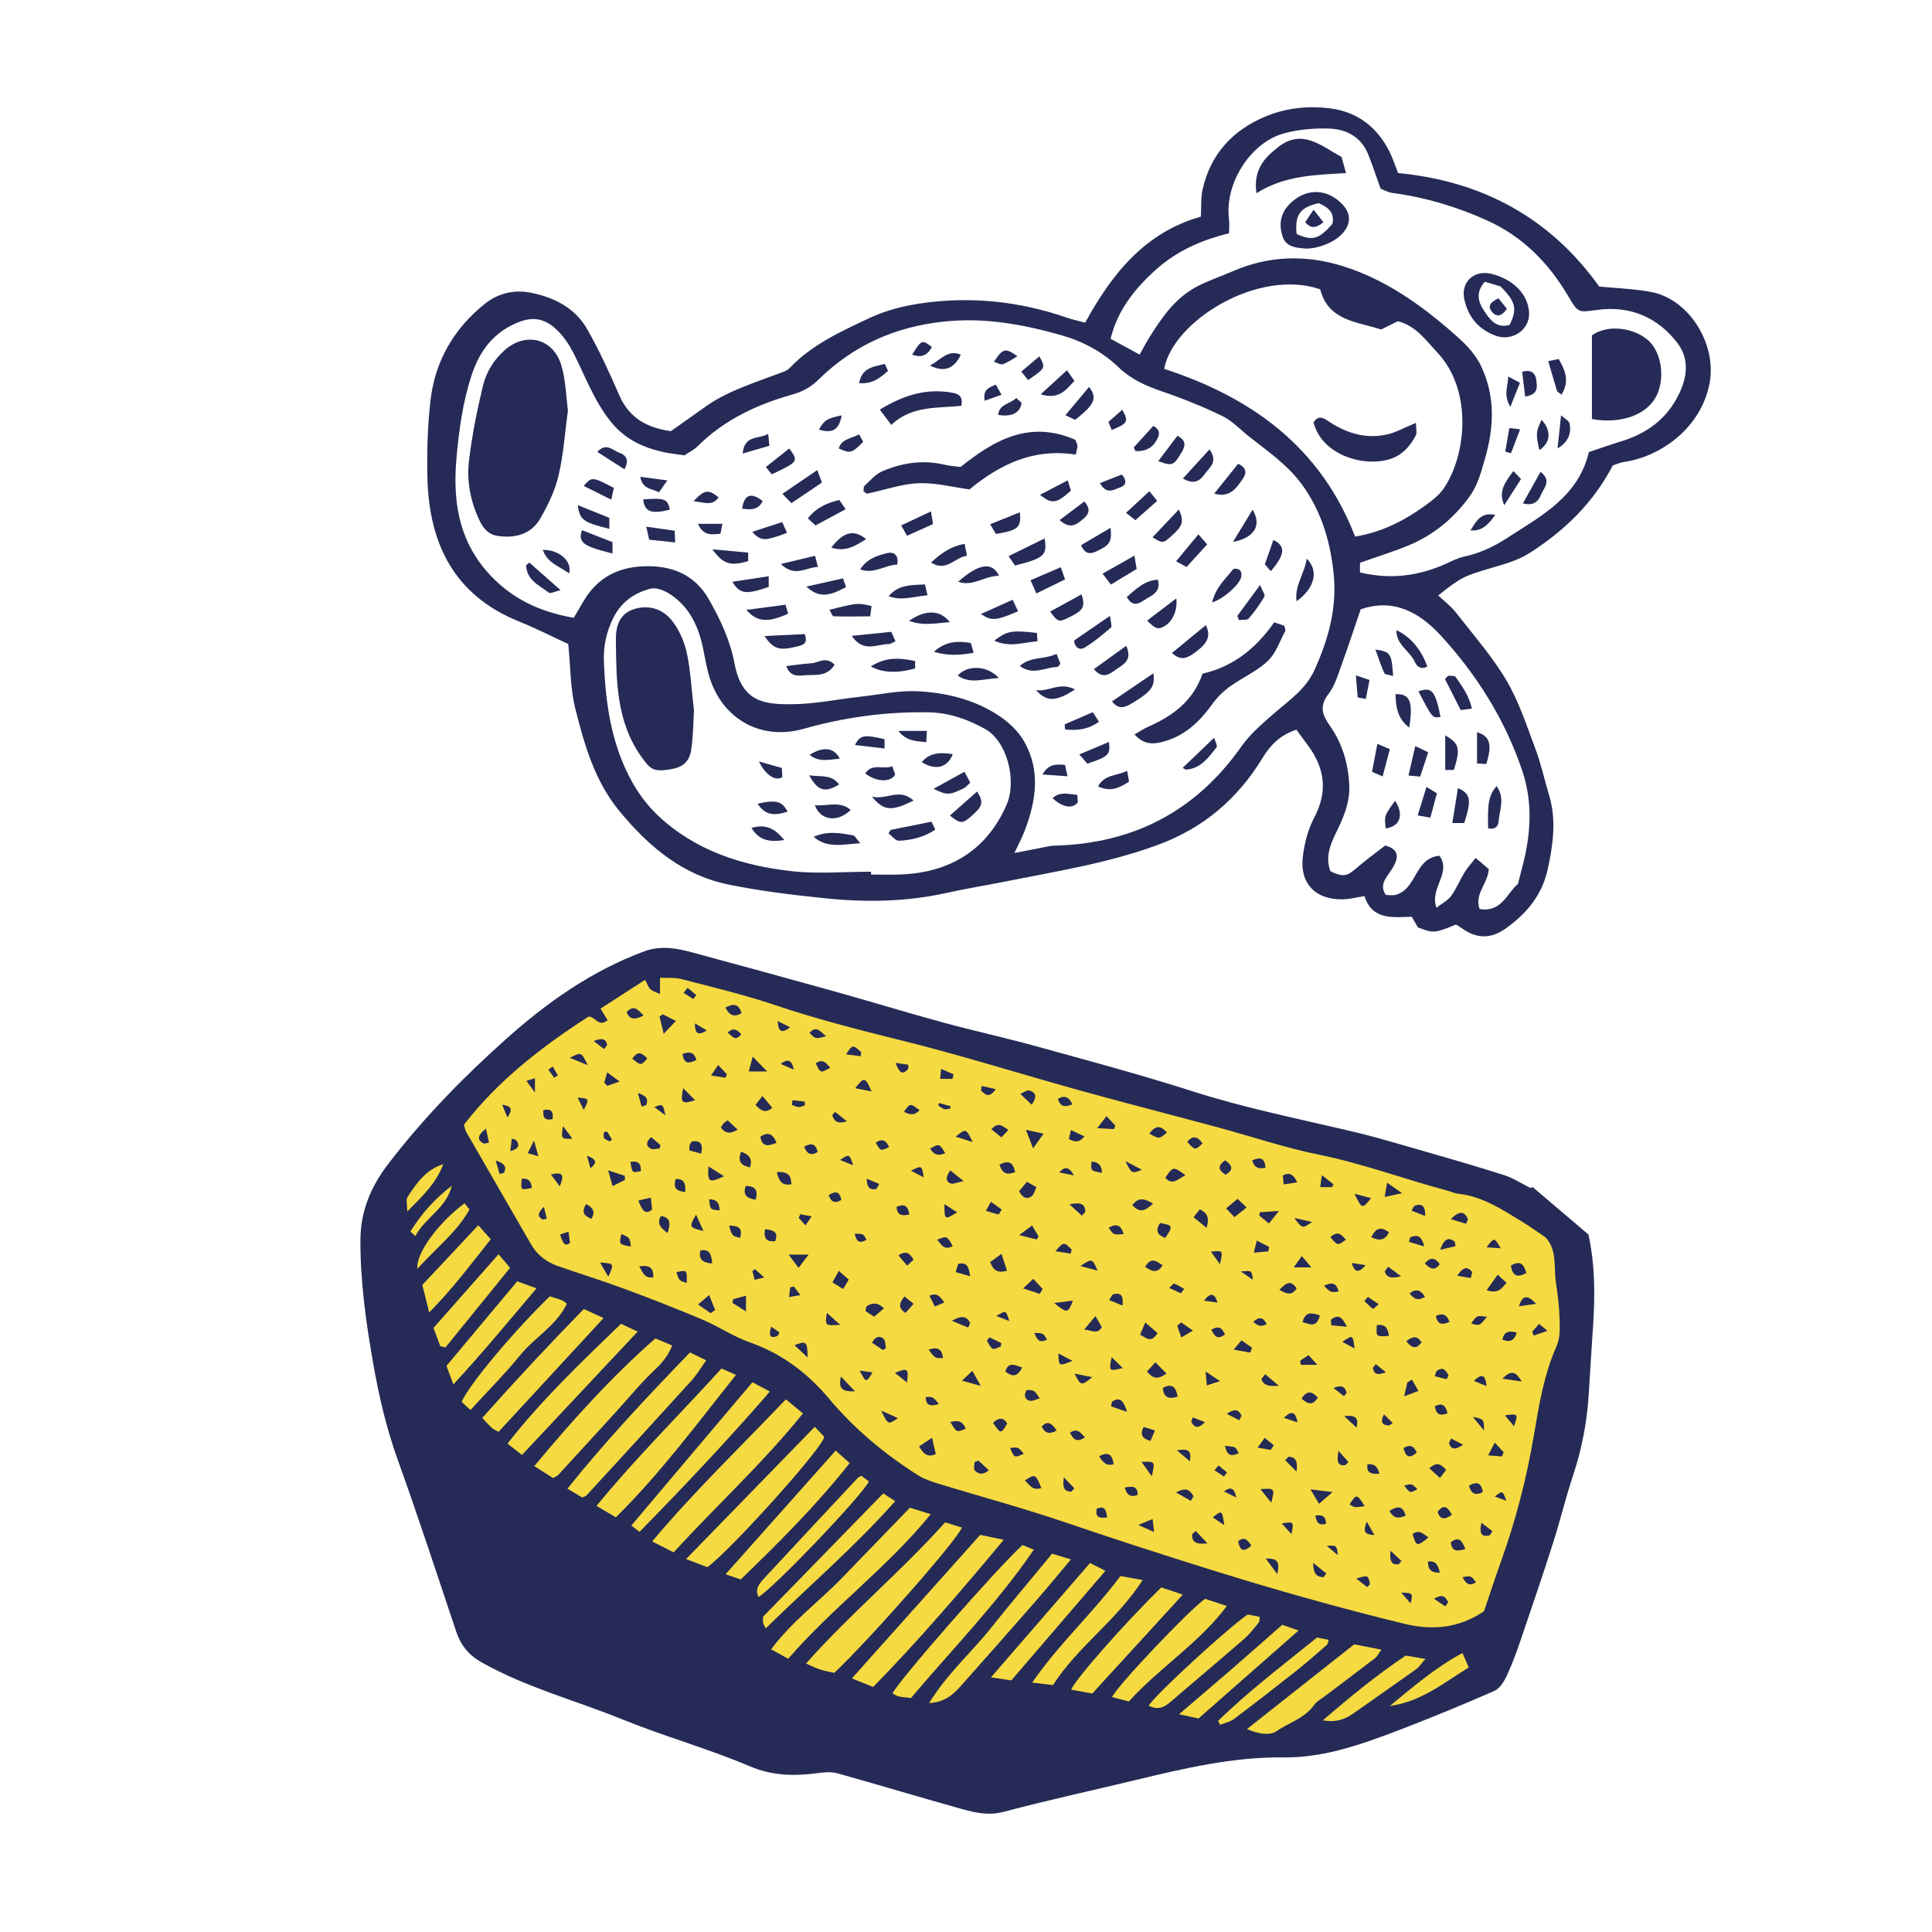 <svg version="1.1" xmlns="http://www.w3.org/2000/svg" xmlns:xlink="http://www.w3.org/1999/xlink" x="0px" y="0px" width="200px"
	 height="200px" viewBox="0 0 200 200" enable-background="new 0 0 200 200" xml:space="preserve">
<g id="svg">
	<path class="stroke" fill="#252b56"  d="M164.438,127.8c-1.867-1.59-3.822-3.25-5.775-4.91c-0.084,0.026-0.166,0.055-0.25,0.082
		c-0.91-0.453-1.783-1.033-2.742-1.337c-3.111-0.986-6.25-1.884-9.389-2.788c-2.072-0.598-4.145-1.212-6.244-1.707
		c-5.566-1.311-11.172-2.433-16.639-4.186c-5.324-1.706-10.734-3.15-16.125-4.642c-3.201-0.886-6.451-1.591-9.654-2.464
		c-3.771-1.028-7.51-2.178-11.275-3.229c-4.883-1.364-9.775-2.697-14.67-4.021c-1.643-0.443-3.279-0.747-4.982-0.116
		c-5.41,1.999-10.041,5.271-14.277,9.051c-4.441,3.962-8.603,8.225-12.242,12.977c-1.814,2.372-2.858,4.91-2.865,7.901
		c-0.012,4.346,0.598,8.622,1.35,12.883c0.588,3.332,1.361,6.613,2.514,9.821c2.111,5.875,4.053,11.812,6.033,17.734
		c0.486,1.451,1.287,2.475,2.685,3.26c4.622,2.591,9.736,3.931,14.597,5.905c4.319,1.755,8.845,3.008,13.132,4.829
		c2.423,1.028,4.726,1.023,7.177,0.691c0.62-0.083,1.301-0.127,1.891,0.038c4.101,1.146,8.177,2.376,12.275,3.526
		c1.609,0.452,3.172,0.933,4.956,0.458c4.507-1.199,9.069-2.188,13.606-3.278c5.053-1.215,10.094-2.412,15.357-2.353
		c1.844,0.022,3.736-0.247,5.527-0.696c2.252-0.563,4.453-1.373,6.625-2.21c3.254-1.255,6.482-2.581,9.674-3.986
		c0.551-0.241,0.99-0.958,1.268-1.555c0.566-1.209,1.023-2.474,1.455-3.738c1.15-3.366,2.295-6.736,3.377-10.123
		c0.725-2.266,1.268-4.59,2.023-6.844c0.934-2.792,1.471-5.64,1.643-8.568c0.141-2.39,0.297-4.777,0.453-7.166
		C165.121,134.001,165.117,130.975,164.438,127.8z"/>
	<path class="stroke" fill="#252b56"  fill-rule="evenodd" clip-rule="evenodd" d="M166.957,48.18c-2.037,3.92-5.064,6.812-8.658,9.094
		c-1.199,0.764-2.668,1.151-4.059,1.564c-2.672,0.798-2.98,0.907-5.354,2.803c0.619,0.588,1.309,1.105,1.824,1.76
		c1.795,2.299,3.742,4.519,5.223,7.012c1.291,2.184,2.098,4.671,2.998,7.068c0.592,1.58,0.955,3.244,1.439,4.865
		c0.762,2.557,0.404,5.067-0.145,7.614c-0.582,2.682-2.156,4.571-4.299,6.118c-1.568,1.132-3.066,1.141-4.648-0.022
		c-0.186-0.135-0.389-0.244-0.549-0.346c-2.287,0.911-2.287,0.911-3.949,0.295c-0.189-0.333-0.416-0.726-0.633-1.1
		c-2.004,0.042-4.088,0.37-4.895-2.141c-0.789,0.121-1.531,0.322-2.275,0.334c-2.807,0.047-4.449-1.654-4.107-4.432
		c0.166-1.37,0.529-2.799,1.17-4.01c1.395-2.64,1.141-5.026-0.551-7.368c-0.434-0.6-0.875-1.192-1.283-1.749
		c-1.711,0.551-2.701,1.601-3.523,2.949c-2.576,4.223-6.111,7.238-10.834,8.978c-5.135,1.892-10.486,2.728-15.801,3.792
		c-2.059,0.412-4.133,0.746-6.182,1.2c-4.159,0.919-8.357,0.959-12.557,0.522c-3.307-0.345-6.625-0.744-9.879-1.409
		c-4.725-0.967-8.195-3.858-11.243-7.529c-2.622-3.157-3.671-6.884-4.624-10.657c-0.537-2.122-0.501-4.391-0.734-6.716
		c-1.617-0.745-3.324-1.617-5.094-2.332c-6.749-2.724-9.34-8.09-9.49-14.949c-0.056-2.62,0.018-5.266,0.311-7.868
		c0.463-4.13,2.429-7.535,5.695-10.116c1.341-1.059,3.002-1.432,4.65-1.113c2.408,0.464,4.599,1.555,5.86,3.745
		c1.278,2.219,2.337,4.574,3.368,6.923c1.039,2.369,2.925,3.34,5.316,3.671c1.178-0.831,2.33-1.624,3.461-2.445
		c2.259-1.642,4.893-2.453,7.459-3.424c0.484-0.184,1.062-0.326,1.396-0.679c2.318-2.436,5.327-3.783,8.271-5.169
		c1.613-0.758,3.424-1.233,5.195-1.495c5.16-0.766,10.238-0.256,15.184,1.456c0.596,0.205,1.213,0.339,1.924,0.533
		c2.758-5.048,6.207-9.367,11.979-10.979c0.059-1.078-0.012-1.966,0.174-2.796c0.811-3.63,3.051-6.106,6.438-7.542
		c2.203-0.936,4.568-1.171,6.893-0.853c2.773,0.381,4.812,1.997,6.055,4.532c0.309,0.628,0.52,1.301,0.854,2.146
		c8.604,0.818,15.691,4.556,20.82,11.747c1.727,0.17,3.537,0.231,5.303,0.547c4.014,0.72,6.867,5.407,6.135,9.406
		c-0.869,4.732-5.145,7.696-8.912,8.213C167.732,47.876,167.408,48.035,166.957,48.18z M105.014,88.303
		c1.004-0.195,1.73-0.341,2.459-0.476c0.572-0.106,1.145-0.271,1.721-0.287c8.148-0.218,14.598-3.565,19.318-10.27
		c0.855-1.215,2.023-2.237,3.154-3.229c1.619-1.424,3.473-2.62,4.404-4.673c1.42-3.124,2.338-6.373,2-9.842
		c-0.32-3.283-1.186-6.37-3.133-9.149c-1.521-2.17-3.625-3.604-5.637-5.188c-0.914-0.72-1.736-1.627-2.76-2.121
		c-2.041-0.987-4.158-1.84-6.307-2.571c-1.635-0.556-3.141-1.241-4.396-2.438c-1.717-1.64-3.707-2.719-6.023-3.374
		c-3.957-1.119-7.881-1.832-12.048-1.401c-5.101,0.527-9.434,2.47-13.061,6.037c-0.776,0.765-1.64,1.227-2.692,1.523
		c-3.64,1.031-7.009,2.588-9.745,5.306c-0.441,0.438-1.032,0.726-1.419,0.988c-0.837-0.127-1.477-0.191-2.102-0.325
		c-2.158-0.462-4.041-1.335-5.494-3.133c-1.717-2.122-2.639-4.65-3.836-7.028c-0.545-1.081-1.176-2.008-2.062-2.762
		c-1.052-0.898-2.208-1.099-3.581-0.575c-2.641,1.006-4.12,2.984-4.959,5.539c-0.917,2.788-1.305,5.672-1.564,8.596
		c-0.427,4.813,0.367,9.124,4.044,12.646c2.3,2.202,5.003,3.314,8.097,3.859c0.352-0.594,0.68-1.137,0.996-1.687
		c1.418-2.449,3.582-3.578,6.369-3.651c2.844-0.076,5.186,0.896,6.621,3.422c1.182,2.077,2.209,4.246,2.656,6.633
		c0.745,3.988,3.051,4.235,5.805,4.232c2.434-0.003,4.863-0.52,7.299-0.79c1.967-0.219,3.952-0.659,5.906-0.555
		c2.978,0.161,5.905,0.88,8.43,2.577c0.984,0.663,1.939,1.569,2.525,2.586c1.748,3.032,1.258,6.186,0.07,9.29
		C105.809,86.699,105.455,87.354,105.014,88.303z M140.785,59.257c3.203,0.771,6.133,0.361,8.979-0.934
		c0.582-0.266,1.168-0.568,1.785-0.701c1.621-0.347,3.07-1.02,4.453-1.92c3.521-2.291,7.367-4.243,8.48-8.903
		c1.152-0.385,2.244-0.775,3.352-1.114c2.312-0.709,4.25-1.972,5.508-4.045c1.176-1.94,1.779-4.188,0.322-6.109
		c-2.021-2.667-4.898-3.917-8.316-3.449c-1.994,0.271-1.975,0.328-3.014-1.438c-2.033-3.447-4.738-6.186-8.432-7.842
		c-3.102-1.391-6.322-2.368-9.703-2.819c-0.537-0.072-1.045-0.363-1.277-0.448c-0.508-1.406-0.861-2.513-1.301-3.585
		c-0.729-1.778-2.242-2.577-4.014-2.638c-1.557-0.053-3.184,0.083-4.682,0.491c-3.512,0.959-6.162,5.236-5.701,8.854
		c0.057,0.446,0.008,0.904,0.008,1.491c-2.828,0.691-5.41,1.82-7.592,3.785c-2.199,1.981-3.959,4.201-4.674,7.138
		c1.064,0.579,1.973,1.071,3.014,1.637c0.324-0.587,0.582-1.096,0.879-1.58c1.328-2.146,2.734-4.243,5.041-5.46
		c1.18-0.623,2.467-1.042,3.693-1.579c3.748-1.639,7.613-1.73,11.439-0.53c4.297,1.347,7.951,3.91,11.307,6.843
		c1.158,1.012,2.326,2.072,3.023,3.583c1.443,3.118,1.287,6.251,0.385,9.413c-0.383,1.338-0.754,2.775-1.535,3.88
		c-1.596,2.259-3.707,4.05-6.293,5.138c-1.656,0.695-3.385,1.221-5.135,1.843C140.785,58.523,140.785,58.803,140.785,59.257z
		 M90.17,90.239c0,0.099,0,0.197,0,0.296c0.992,0,1.985,0.028,2.978-0.005c5.053-0.168,8.968-2.43,11.048-7.209
		c1.114-2.561,0.023-6.608-2.199-7.846c-1.787-0.998-3.724-1.695-5.817-1.734c-4.409-0.084-8.716,0.497-12.976,1.704
		c-4.604,1.304-8.693-1.185-9.885-5.792c-0.221-0.847-0.367-1.712-0.545-2.568c-0.481-2.308-1.447-4.339-3.505-5.636
		c-0.547-0.345-1.356-0.655-1.925-0.51c-1.684,0.43-3.049,1.396-3.861,3.034c-0.691,1.394-1.021,2.886-0.969,4.4
		c0.152,4.409,0.762,8.751,2.975,12.667c0.705,1.247,1.618,2.442,2.662,3.42c3.867,3.621,8.695,5.156,13.809,5.725
		C84.666,90.485,87.432,90.239,90.17,90.239z M142.975,34.11c-2.514-0.828-5.457-0.875-6.309-4.164
		c-6.41-2.198-15.225,3.265-16.152,8.238c9.01,2.935,16.189,8.067,19.764,17.363c2.705-0.437,5.025-1.608,7.17-3.151
		c0.746-0.534,1.531-1.124,2.031-1.868c2.299-3.409,3.021-10.102-0.699-14.05c-1.178-1.249-2.201-2.756-4.074-3.224
		C144.193,33.509,143.672,33.765,142.975,34.11z M157.139,91.502c0.283-1.131,0.551-2.085,0.758-3.053
		c0.617-2.907,0.648-5.808-0.311-8.652c-1.777-5.286-4.697-9.932-8.436-14.004c-2.152-2.342-4.834-3.911-8.295-2.715
		c-0.629,1.839-1.24,3.726-1.92,5.588c-0.4,1.095-0.721,2.296-1.416,3.187c-0.988,1.27-0.611,2.194,0.16,3.292
		c1.27,1.808,1.871,3.836,1.994,6.062c0.105,1.922-0.648,3.53-1.443,5.16c-0.602,1.233-1.014,2.481-0.506,3.824
		c1.318,0.627,1.701,0.532,2.676-0.308c1-0.865,2.078-1.64,2.994-2.354c1.271,0.337,1.373,1.022,1.029,1.831
		c-0.203,0.476-0.529,0.903-0.828,1.336c-0.428,0.62-0.641,1.24-0.121,1.954c0.332,0,0.693,0.072,1.008-0.015
		c0.906-0.248,1.41-0.94,1.869-1.729c0.602-1.029,1.152-2.188,2.664-2.317c1.273,1.812-1.061,3.35-0.309,5.38
		c0.613-0.48,1.188-0.768,1.52-1.229c0.541-0.754,0.9-1.638,1.387-2.435c0.287-0.471,0.672-0.883,1.145-1.49
		c0.596,0.506,1.035,0.879,1.359,1.153c-0.104,1.562-1.508,2.546-0.949,4.135C155.451,94.486,156.006,92.438,157.139,91.502z"/>
	<path class="stroke" fill="#252b56"  fill-rule="evenodd" clip-rule="evenodd" d="M58.793,42.482c-0.326,2.395-0.465,4.623-0.977,6.763
		c-0.371,1.556-1.095,3.073-1.908,4.463c-1.065,1.819-2.938,1.99-4.432,1.764c-0.842-0.128-1.4-0.695-1.793-1.502
		c-0.975-2.002-1.388-4.135-1.131-6.294c0.31-2.597,0.826-5.179,1.438-7.723c0.336-1.403,1.09-2.661,2.229-3.683
		c2.163-1.938,5.039-1.286,5.89,1.552C58.568,39.358,58.593,41.024,58.793,42.482z"/>
	<path class="stroke" fill="#252b56"  fill-rule="evenodd" clip-rule="evenodd" d="M111.365,47.06c-4.322-0.68-7.771,0.95-11.008,3.604
		c-1.677-0.229-3.461-0.7-5.229-0.644c-1.7,0.056-3.383,0.66-5.387,1.09c0.094,0.069-0.129-0.096-0.354-0.261
		c0.035-0.225-0.002-0.458,0.094-0.544c0.59-0.534,1.135-1.21,1.836-1.512c2.076-0.892,4.254-1.223,6.508-0.677
		c0.508,0.124,1.039,0.146,1.617,0.223c3.463-2.789,7.145-4.881,11.875-2.812c0.064,0.177,0.191,0.387,0.213,0.606
		C111.549,46.351,111.457,46.576,111.365,47.06z"/>
	<path class="stroke" fill="#252b56"  fill-rule="evenodd" clip-rule="evenodd" d="M124.488,69.737c3.244-0.744,5.574-2.685,7.418-5.314
		c0.432,0.144,0.744,0.25,1.047,0.352c0.041,0.229,0.154,0.441,0.09,0.561c-0.568,1.061-0.973,2.312-1.811,3.1
		c-1.121,1.056-2.619,1.703-3.889,2.617c-0.686,0.494-1.33,1.112-1.818,1.797c-1.33,1.857-2.896,3.359-5.168,3.947
		c-0.984,0.255-1.947,0.305-2.912-0.771c0.531-0.303,0.928-0.574,1.359-0.766C121.328,74.14,123.482,72.643,124.488,69.737z"/>
	<path class="stroke" fill="#252b56"  fill-rule="evenodd" clip-rule="evenodd" d="M91.078,42.405c2.492-1.528,4.859-2.229,7.508-1.75
		c0.603,0.109,1.135,0.339,0.93,1.354c-2.412,0.273-5.087-0.072-7.254,1.973C91.885,43.479,91.549,43.031,91.078,42.405z"/>
	<path class="stroke" fill="#252b56"  fill-rule="evenodd" clip-rule="evenodd" d="M115.113,72.61c1.506-1.023,2.852-1.938,4.279-2.909
		c0.213,1.35-0.207,1.889-2.107,3.036C116.578,73.163,115.887,73.587,115.113,72.61z"/>
	<path class="stroke" fill="#252b56"  fill-rule="evenodd" clip-rule="evenodd" d="M121.316,67.603c1.166-0.96,2.336-1.922,3.508-2.889
		c0.514,1.049,0.262,1.766-0.916,2.683C122.732,68.311,122.203,68.346,121.316,67.603z"/>
	<path class="stroke" fill="#252b56"  fill-rule="evenodd" clip-rule="evenodd" d="M111.189,66.308c1.166-0.803,2.336-1.606,3.715-2.556
		c0.062,0.614,0.238,1.093,0.104,1.21c-0.869,0.75-1.76,1.498-2.738,2.084C111.766,67.347,111.25,67.034,111.189,66.308z"/>
	<path class="stroke" fill="#252b56"  fill-rule="evenodd" clip-rule="evenodd" d="M90.142,68.978c1.46-0.853,2.577-0.971,4.591-0.55c0,0.256,0,0.521,0,0.768
		C92.914,69.714,91.297,69.656,90.142,68.978z"/>
	<path class="stroke" fill="#252b56"  fill-rule="evenodd" clip-rule="evenodd" d="M108.135,55.742c0.301,1.743-0.059,2.042-3.059,2.801
		c-0.17-0.244-0.355-0.515-0.67-0.97C105.656,56.96,106.811,56.393,108.135,55.742z"/>
	<path class="stroke" fill="#252b56"  fill-rule="evenodd" clip-rule="evenodd" d="M86.4,68.815c-0.852,1.344-2.139,0.979-3.226,1.099
		c-0.659,0.072-1.422,0.069-1.778-0.963c0.92-0.105,1.751-0.237,2.587-0.288C84.732,68.619,85.507,67.893,86.4,68.815z"/>
	<path class="stroke" fill="#252b56"  fill-rule="evenodd" clip-rule="evenodd" d="M88.177,65.825c1.507-0.154,2.754-0.282,4.084-0.42
		c0.146,0.322,0.274,0.606,0.442,0.978c-0.299,0.13-0.497,0.291-0.694,0.291C90.775,66.674,89.373,67.614,88.177,65.825z"/>
	<path class="stroke" fill="#252b56"  fill-rule="evenodd" clip-rule="evenodd" d="M111.965,61.524c0.402,1.294,0.193,1.648-1.268,2.373
		c-1.086,0.539-1.16,0.52-1.992-0.583C109.756,62.737,110.797,62.166,111.965,61.524z"/>
	<path class="stroke" fill="#252b56"  fill-rule="evenodd" clip-rule="evenodd" d="M80.99,51.124c1.43-0.975,2.441-1.664,3.611-2.461
		c0.219,0.577,0.346,0.913,0.486,1.289c-0.974,0.658-1.87,1.263-3.16,2.134C81.707,51.859,81.455,51.603,80.99,51.124z"/>
	<path class="stroke" fill="#252b56"  fill-rule="evenodd" clip-rule="evenodd" d="M119.309,55.619c0.902-0.952,1.787-1.883,2.73-2.881
		c0.553,1.276,0.404,1.7-0.781,2.758C120.4,56.26,120.365,56.264,119.309,55.619z"/>
	<path class="stroke" fill="#252b56"  fill-rule="evenodd" clip-rule="evenodd" d="M79.139,65.843c1.594-0.076,2.889-0.139,4.171-0.201
		c0.353,1.003-0.198,1.135-0.799,1.283C80.701,67.37,80.093,67.236,79.139,65.843z"/>
	<path class="stroke" fill="#252b56"  fill-rule="evenodd" clip-rule="evenodd" d="M122.432,79.488c1.051-1.008,2.076-1.99,3.244-3.113
		c0.08,0.286,0.395,0.823,0.254,0.999c-0.816,1.031-1.609,2.167-3.102,2.293C122.691,79.678,122.543,79.542,122.432,79.488z"/>
	<path class="stroke" fill="#252b56"  fill-rule="evenodd" clip-rule="evenodd" d="M113.238,69.269c1.193-0.861,2.225-1.604,3.35-2.415
		c0.707,1.583-0.402,1.968-1.127,2.5C114.836,69.812,114.137,70.329,113.238,69.269z"/>
	<path class="stroke" fill="#252b56"  fill-rule="evenodd" clip-rule="evenodd" d="M85.867,63.125c2.931-0.729,2.931-0.729,4.354-0.385
		c-0.033,0.262-0.066,0.532-0.133,1.064c-1.285,0.008-2.537,0.039-3.787-0.006C86.154,63.794,86.023,63.379,85.867,63.125z"/>
	<path class="stroke" fill="#252b56"  fill-rule="evenodd" clip-rule="evenodd" d="M77.268,63.133c1.502-0.197,2.731-0.359,4.047-0.532
		c0.101,0.345,0.188,0.647,0.271,0.932C79.492,64.468,78.377,64.418,77.268,63.133z"/>
	<path class="stroke" fill="#252b56"  fill-rule="evenodd" clip-rule="evenodd" d="M86.885,51.758c0.217,0.317,0.371,0.544,0.656,0.959
		c-1.07,0.574-2.058,1.103-3.125,1.673c-0.26-0.239-0.493-0.455-0.791-0.729C84.463,52.593,85.512,52.089,86.885,51.758z"/>
	<path class="stroke" fill="#252b56"  fill-rule="evenodd" clip-rule="evenodd" d="M107.332,65.518c0.025,0.292,0.045,0.51,0.076,0.862
		c-1.498,0.13-2.918,0.674-4.486-0.062C104.286,65.297,104.695,65.228,107.332,65.518z"/>
	<path class="stroke" fill="#252b56"  fill-rule="evenodd" clip-rule="evenodd" d="M89.053,58.942c0.688-1.104,1.751-1.427,2.779-1.684
		c0.688-0.171,1.24,0.191,1.045,1.188C91.596,58.491,90.449,59.468,89.053,58.942z"/>
	<path class="stroke" fill="#252b56"  fill-rule="evenodd" clip-rule="evenodd" d="M99.189,60.222c2.134-1.889,3.516-2.106,4.234-0.614
		C101.916,59.599,100.715,60.77,99.189,60.222z"/>
	<path class="stroke" fill="#252b56"  fill-rule="evenodd" clip-rule="evenodd" d="M107.287,61.43c-0.277-0.617-0.406-0.905-0.609-1.363
		c1.08-0.464,2.055-0.884,3.137-1.349c0.164,0.479,0.268,0.776,0.438,1.263C109.289,60.45,108.385,60.893,107.287,61.43z"/>
	<path class="stroke" fill="#252b56"  fill-rule="evenodd" clip-rule="evenodd" d="M125.477,62.358c0.389-1.604,1.434-2.468,2.207-3.47
		c0.734-0.09,0.896,0.312,0.805,0.837C128.357,60.475,126.658,62.016,125.477,62.358z"/>
	<path class="stroke" fill="#252b56"  fill-rule="evenodd" clip-rule="evenodd" d="M128.17,48.012c0.949,0.437,0.85,1.031,0.502,1.53
		c-0.66,0.94-1.299,2.013-2.979,1.562C126.543,50.041,127.326,49.066,128.17,48.012z"/>
	<path class="stroke" fill="#252b56"  fill-rule="evenodd" clip-rule="evenodd" d="M116.646,61.797c0.98-0.819,1.803-1.709,3.219-1.786
		c0.355,1.326-0.686,1.628-1.385,2.095C117.902,62.49,117.246,62.882,116.646,61.797z"/>
	<path class="stroke" fill="#252b56"  fill-rule="evenodd" clip-rule="evenodd" d="M95.75,60.497c0.092,0.392,0.164,0.698,0.266,1.126
		c-1.414,0.12-2.682,0.608-4.02,0.1C92.998,60.494,94.355,60.582,95.75,60.497z"/>
	<path class="stroke" fill="#252b56"  fill-rule="evenodd" clip-rule="evenodd" d="M122.453,49.532c0.994-1.088,1.811-1.981,2.756-3.015
		c0.936,1.322-0.039,1.899-0.502,2.562C124.219,49.778,123.598,50.208,122.453,49.532z"/>
	<path class="stroke" fill="#252b56"  fill-rule="evenodd" clip-rule="evenodd" d="M111.301,43.463c-0.303-0.143-0.645-0.304-1.014-0.478
		c0.857-1.021,1.646-1.968,2.455-2.931C113.615,41.213,113.334,41.85,111.301,43.463z"/>
	<path class="stroke" fill="#252b56"  fill-rule="evenodd" clip-rule="evenodd" d="M63.076,54.743c-2.708-0.664-3.059-0.916-3.264-2.451
		c1.15,0.462,2.187,0.879,3.264,1.311C63.076,53.979,63.076,54.289,63.076,54.743z"/>
	<path class="stroke" fill="#252b56"  fill-rule="evenodd" clip-rule="evenodd" d="M60.252,54.888c1.132,0.442,2.095,0.818,3.154,1.232c0,0.269,0,0.582,0,1.183
		c-0.818-0.236-1.528-0.378-2.186-0.649C60.53,56.369,59.813,56.006,60.252,54.888z"/>
	<path class="stroke" fill="#252b56"  fill-rule="evenodd" clip-rule="evenodd" d="M121.748,58.104c0.855-1.032,1.535-1.854,2.311-2.79
		c0.326,0.376,0.561,0.645,0.904,1.041c-0.74,0.814-1.416,1.561-2.127,2.342C122.412,58.465,122.135,58.314,121.748,58.104z"/>
	<path class="stroke" fill="#252b56"  fill-rule="evenodd" clip-rule="evenodd" d="M117.43,57.521c0.096,0.559,0.152,0.886,0.24,1.38
		c-0.861,0.521-1.727,1.041-2.67,1.61c-0.324-0.423-0.547-0.713-0.863-1.125C115.271,58.743,116.285,58.167,117.43,57.521z"/>
	<path class="stroke" fill="#252b56"  fill-rule="evenodd" clip-rule="evenodd" d="M135.271,57.831c1.285,1.279,0.822,3.054-1.051,4.41
		C133.996,60.582,135.041,59.427,135.271,57.831z"/>
	<path class="stroke" fill="#252b56"  fill-rule="evenodd" clip-rule="evenodd" d="M121.771,61.944c0.143,1.333-0.439,2.451-1.264,2.896
		c-0.641,0.349-0.877,0.274-1.756-0.598C119.691,63.526,120.617,62.821,121.771,61.944z"/>
	<path class="stroke" fill="#252b56"  fill-rule="evenodd" clip-rule="evenodd" d="M79.578,59.652c0,0.568,0,0.842,0,1.104c-2.342,0.819-3.006,0.745-3.76-0.532
		C77.037,60.039,78.199,59.862,79.578,59.652z"/>
	<path class="stroke" fill="#252b56"  fill-rule="evenodd" clip-rule="evenodd" d="M100.102,57.534c-1.304,0.165-2.11,1.713-3.725,0.697
		c1.103-1.01,2.104-1.689,3.479-1.938C99.935,56.69,99.998,57.011,100.102,57.534z"/>
	<path class="stroke" fill="#252b56"  fill-rule="evenodd" clip-rule="evenodd" d="M109.375,67.69c0.193,0.498,0.305,0.788,0.396,1.023
		c-0.164,0.179-0.24,0.332-0.316,0.333c-1.232,0.005-2.502,0.931-3.885-0.106C106.713,67.92,108.084,68.307,109.375,67.69z"/>
	<path class="stroke" fill="#252b56"  fill-rule="evenodd" clip-rule="evenodd" d="M119.9,47.735c0.67-0.886,1.311-1.73,1.986-2.624
		c1.107,0.587,0.723,1.244,0.322,1.903C121.496,48.189,121.281,48.267,119.9,47.735z"/>
	<path class="stroke" fill="#252b56"  fill-rule="evenodd" clip-rule="evenodd" d="M87.273,59.874c0.137,0.402,0.225,0.657,0.307,0.896
		c-1.865,1.045-2.906,1.071-4.105-0.049C84.822,60.42,86.016,60.155,87.273,59.874z"/>
	<path class="stroke" fill="#252b56"  fill-rule="evenodd" clip-rule="evenodd" d="M100.493,66.558c0.109,0.375,0.186,0.635,0.298,1.019
		c-1.391,0.242-2.641,0.343-4.117-0.104C97.877,66.398,99.066,66.319,100.493,66.558z"/>
	<path class="stroke" fill="#252b56"  fill-rule="evenodd" clip-rule="evenodd" d="M107.736,40.816c1.066-0.977,1.826-1.673,2.717-2.49
		c0.281,0.405,0.518,0.742,0.771,1.108C110.328,40.37,109.631,41.405,107.736,40.816z"/>
	<path class="stroke" fill="#252b56"  fill-rule="evenodd" clip-rule="evenodd" d="M102.499,54.27c1.151-0.463,2.093-0.843,3.077-1.239
		c0.152,1.588-0.17,1.865-2.48,2.244C102.951,55.031,102.785,54.753,102.499,54.27z"/>
	<path class="stroke" fill="#252b56"  fill-rule="evenodd" clip-rule="evenodd" d="M127.635,56.1c0.783-1.281,1.391-2.276,2.033-3.332
		C130.623,54.352,129.902,55.668,127.635,56.1z"/>
	<path class="stroke" fill="#252b56"  fill-rule="evenodd" clip-rule="evenodd" d="M128.086,63.761c0.709-0.967,1.422-1.934,2.354-3.203
		c0.24,0.61,0.553,1.03,0.449,1.205c-0.469,0.799-1.012,1.566-1.623,2.261c-0.176,0.199-0.67,0.12-1.018,0.168
		C128.195,64.048,128.139,63.905,128.086,63.761z"/>
	<path class="stroke" fill="#252b56"  fill-rule="evenodd" clip-rule="evenodd" d="M114.967,54.633c0.148,1.472-0.09,1.796-1.412,2.419
		c-0.645,0.304-1.193,0.391-1.648-0.611C112.877,55.868,113.822,55.31,114.967,54.633z"/>
	<path class="stroke" fill="#252b56"  fill-rule="evenodd" clip-rule="evenodd" d="M98.318,64.398c-1.534,0.134-2.802,0.407-4.21-0.134
		C95.8,63.099,97.322,63.105,98.318,64.398z"/>
	<path class="stroke" fill="#252b56"  fill-rule="evenodd" clip-rule="evenodd" d="M54.809,58.248c0.978,0.863,1.954,1.727,3.219,2.843
		c-0.605,0.143-1.043,0.385-1.209,0.262c-1.018-0.753-2.322-1.328-2.355-2.85C54.578,58.418,54.693,58.334,54.809,58.248z"/>
	<path class="stroke" fill="#252b56"  fill-rule="evenodd" clip-rule="evenodd" d="M89.66,55.804c-1.193,0.77-2.2,1.349-3.607,0.879
		C87.332,55.052,88.37,54.771,89.66,55.804z"/>
	<path class="stroke" fill="#252b56"  fill-rule="evenodd" clip-rule="evenodd" d="M93.895,55.46c-0.217-0.381-0.349-0.611-0.609-1.068
		c1.051-0.494,2.002-0.94,3.089-1.451c0.089,0.556,0.142,0.881,0.211,1.309C95.725,54.635,94.895,55.01,93.895,55.46z"/>
	<path class="stroke" fill="#252b56"  fill-rule="evenodd" clip-rule="evenodd" d="M105.388,63.276c-2.279,0.987-2.739,1.03-3.841,0.286
		c1.135-0.51,2.151-0.968,3.28-1.476C105.042,62.542,105.193,62.865,105.388,63.276z"/>
	<path class="stroke" fill="#252b56"  fill-rule="evenodd" clip-rule="evenodd" d="M73.75,56.865c1.492,0.137,2.594,0.238,3.701,0.34c0,0.452,0,0.672,0,0.881
		C75.65,58.621,74.863,58.431,73.75,56.865z"/>
	<path class="stroke" fill="#252b56"  fill-rule="evenodd" clip-rule="evenodd" d="M81.698,46.431c0.988,1.317,0.954,1.366-1.806,2.671
		c-0.156-0.193-0.323-0.4-0.609-0.756C80.138,47.667,80.916,47.051,81.698,46.431z"/>
	<path class="stroke" fill="#252b56"  fill-rule="evenodd" clip-rule="evenodd" d="M103.4,70.189c-1.638,0.081-2.943,0.654-4.254-0.253
		C100.086,68.842,102.165,68.831,103.4,70.189z"/>
	<path class="stroke" fill="#252b56"  fill-rule="evenodd" clip-rule="evenodd" d="M119.791,51.85c-0.846,0.751-1.527,1.353-2.254,1.998
		c-0.379-0.295-0.629-0.492-0.973-0.76c0.824-0.763,1.57-1.453,2.418-2.237C119.244,51.176,119.439,51.415,119.791,51.85z"/>
	<path class="stroke" fill="#252b56"  fill-rule="evenodd" clip-rule="evenodd" d="M112.561,79.054c-0.26-0.3-0.504-0.58-0.832-0.957
		c1.096-0.462,2.064-0.869,3.066-1.291C114.961,78.13,114.773,78.317,112.561,79.054z"/>
	<path class="stroke" fill="#252b56"  fill-rule="evenodd" clip-rule="evenodd" d="M77.883,55.05c1.152-0.374,2.071-0.674,3.092-1.004
		c0.184,0.413,0.312,0.701,0.494,1.112c-0.405,0.147-0.705,0.282-1.018,0.367C79.646,55.741,78.805,56.221,77.883,55.05z"/>
	<path class="stroke" fill="#252b56"  fill-rule="evenodd" clip-rule="evenodd" d="M109.691,53.838c0.955-0.719,1.74-1.31,2.559-1.925
		c0.77,0.886,0.393,1.395-0.189,1.869C111.428,54.3,110.799,54.83,109.691,53.838z"/>
	<path class="stroke" fill="#252b56"  fill-rule="evenodd" clip-rule="evenodd" d="M80.832,58.382c1.338-0.319,2.39-0.569,3.542-0.846
		c0.108,0.422,0.183,0.714,0.296,1.157C83.403,58.723,82.295,59.809,80.832,58.382z"/>
	<path class="stroke" fill="#252b56"  fill-rule="evenodd" clip-rule="evenodd" d="M58.92,59.359c-1.011-0.732-2.272-1.076-2.73-2.445
		C57.9,56.921,59.241,58.073,58.92,59.359z"/>
	<path class="stroke" fill="#252b56"  fill-rule="evenodd" clip-rule="evenodd" d="M116.68,79.802c0.104,0.553,0.15,0.818,0.205,1.101
		c-0.986,0.671-1.941,1.107-3.215,0.505C114.33,80.17,115.529,80.346,116.68,79.802z"/>
	<path class="stroke" fill="#252b56"  fill-rule="evenodd" clip-rule="evenodd" d="M110.529,49.728c0.182,0.573,0.264,0.832,0.334,1.055
		c-1.475,1.349-1.977,1.441-3.205,0.438C108.607,50.727,109.467,50.28,110.529,49.728z"/>
	<path class="stroke" fill="#252b56"  fill-rule="evenodd" clip-rule="evenodd" d="M111.281,71.372c-1.961,1.29-2.951,1.287-4.025,0.07
		C108.582,71.643,109.711,70.54,111.281,71.372z"/>
	<path class="stroke" fill="#252b56"  fill-rule="evenodd" clip-rule="evenodd" d="M110.213,74.984c0.936-0.403,1.873-0.806,2.918-1.255
		c0.219,0.341,0.406,0.636,0.631,0.989c-1.182,0.845-2.33,0.911-3.506,0.794C110.242,75.337,110.227,75.159,110.213,74.984z"/>
	<path class="stroke" fill="#252b56"  fill-rule="evenodd" clip-rule="evenodd" d="M117.367,46.313c0.682-0.749,1.365-1.499,2.029-2.23
		c0.871,0.512,0.574,1.077,0.279,1.575c-0.492,0.835-1.266,1.083-2.137,1.038C117.48,46.568,117.422,46.44,117.367,46.313z"/>
	<path class="stroke" fill="#252b56"  fill-rule="evenodd" clip-rule="evenodd" d="M88.932,39.661c0.334-1.688,1.568-1.68,2.662-1.993
		c0.127,0.28,0.218,0.481,0.329,0.729C91.11,39.113,90.343,39.776,88.932,39.661z"/>
	<path class="stroke" fill="#252b56"  fill-rule="evenodd" clip-rule="evenodd" d="M66.582,51.703c2.218-0.18,2.529-0.062,2.766,1.055
		C67.42,53.249,66.737,52.988,66.582,51.703z"/>
	<path class="stroke" fill="#252b56"  fill-rule="evenodd" clip-rule="evenodd" d="M66.899,54.524c1.151,0.162,2.001,0.283,2.944,0.416
		c0.016,0.359,0.031,0.674,0.055,1.208c-0.951-0.098-1.777-0.184-2.693-0.277C67.109,55.447,67.029,55.099,66.899,54.524z"/>
	<path class="stroke" fill="#252b56"  fill-rule="evenodd" clip-rule="evenodd" d="M64.647,48.582c-0.993-0.634-1.854-1.185-2.815-1.8
		c0.926-1.016,1.596-0.158,2.24,0.068C64.693,47.068,65.215,47.502,64.647,48.582z"/>
	<path class="stroke" fill="#252b56"  fill-rule="evenodd" clip-rule="evenodd" d="M131.555,59.128c-0.262-0.3-0.445-0.508-0.619-0.709
		c0.309-0.883,0.596-1.701,0.885-2.523C133.1,56.525,133.053,57.377,131.555,59.128z"/>
	<path class="stroke" fill="#252b56"  fill-rule="evenodd" clip-rule="evenodd" d="M63.279,51.724c-1.113-0.554-1.96-0.975-2.856-1.422
		c0.858-0.963,0.858-0.963,3.12,0.201C63.482,50.783,63.416,51.09,63.279,51.724z"/>
	<path class="stroke" fill="#252b56"  fill-rule="evenodd" clip-rule="evenodd" d="M96.266,37.841c1.158-0.604,1.848-1.698,3.203-1.126
		C98.768,38.172,97.742,38.582,96.266,37.841z"/>
	<path class="stroke" fill="#252b56"  fill-rule="evenodd" clip-rule="evenodd" d="M76.878,46.949c0.185-1.974,1.663-1.452,2.647-2.037
		c0.049,0.496,0.078,0.805,0.119,1.233C78.776,46.397,77.972,46.632,76.878,46.949z"/>
	<path class="stroke" fill="#252b56"  fill-rule="evenodd" clip-rule="evenodd" d="M106.428,39.344c-0.242-0.301-0.414-0.513-0.707-0.874
		c0.666-0.562,1.258-1.061,1.877-1.582C108.25,38.095,108.25,38.095,106.428,39.344z"/>
	<path class="stroke" fill="#252b56"  fill-rule="evenodd" clip-rule="evenodd" d="M87.131,42.994c-0.281,1.525-0.941,1.897-2.36,1.477
		C85.338,43.487,85.59,43.323,87.131,42.994z"/>
	<path class="stroke" fill="#252b56"  fill-rule="evenodd" clip-rule="evenodd" d="M111.521,82.289c0.027,0.389,0.045,0.61,0.055,0.756
		c-0.498,0.733-1.607,0.538-2.615-0.419C109.707,81.921,110.541,82.187,111.521,82.289z"/>
	<path class="stroke" fill="#252b56"  fill-rule="evenodd" clip-rule="evenodd" d="M88.932,44.963c0.217,0.396,0.325,0.593,0.428,0.778
		c-1.199,1.189-1.326,1.226-2.535,0.678C87.136,45.407,88.105,45.42,88.932,44.963z"/>
	<path class="stroke" fill="#252b56"  fill-rule="evenodd" clip-rule="evenodd" d="M113.861,50.013c0.914-0.357,1.617-0.634,2.268-0.889
		c0.637,0.729,0.354,1.167-0.193,1.341C115.338,50.655,114.594,51.28,113.861,50.013z"/>
	<path class="stroke" fill="#252b56"  fill-rule="evenodd" clip-rule="evenodd" d="M103.328,42.951c0.117-1.122,1.152-1.089,1.881-1.746
		c0.311,0.283,0.504,0.46,0.545,0.495C105.623,42.788,104.63,43.18,103.328,42.951z"/>
	<path class="stroke" fill="#252b56"  fill-rule="evenodd" clip-rule="evenodd" d="M69.084,49.73c-0.408,0.581-0.613,0.872-0.871,1.238
		c-0.707-0.421-1.682-0.257-1.932-1.607C67.193,49.481,67.944,49.58,69.084,49.73z"/>
	<path class="stroke" fill="#252b56"  fill-rule="evenodd" clip-rule="evenodd" d="M110.512,80.36c-0.92-0.064-1.656-0.116-2.605-0.184
		c0.672-1.146,1.461-1.058,2.342-0.995C110.32,79.507,110.389,79.809,110.512,80.36z"/>
	<path class="stroke" fill="#252b56"  fill-rule="evenodd" clip-rule="evenodd" d="M78.957,51.869c-0.481,0.965-1.263,0.906-2.135,0.786
		C77.049,51.171,77.753,50.94,78.957,51.869z"/>
	<path class="stroke" fill="#252b56"  fill-rule="evenodd" clip-rule="evenodd" d="M105.322,36.883c-0.565,0.319-1.01,0.652-1.51,0.817
		c-0.245,0.081-0.594-0.15-0.924-0.248C103.838,36.042,104.06,35.979,105.322,36.883z"/>
	<path class="stroke" fill="#252b56"  fill-rule="evenodd" clip-rule="evenodd" d="M74.584,55.251c-0.963,0.107-1.8,0.209-2.324-1.028c0.912,0,1.664,0,2.523,0
		C74.709,54.609,74.649,54.917,74.584,55.251z"/>
	<path class="stroke" fill="#252b56"  fill-rule="evenodd" clip-rule="evenodd" d="M71.79,51.89c1.155-1.225,1.534-1.251,2.599-0.408
		C73.726,52.442,72.897,51.981,71.79,51.89z"/>
	<path class="stroke" fill="#252b56"  fill-rule="evenodd" clip-rule="evenodd" d="M115.088,44.517c-0.102-0.248-0.203-0.496-0.346-0.841
		c0.484-0.427,0.941-0.828,1.43-1.255C116.859,43.648,116.771,43.803,115.088,44.517z"/>
	<path class="stroke" fill="#252b56"  fill-rule="evenodd" clip-rule="evenodd" d="M103.09,39.819c0.18,0.319,0.33,0.584,0.59,1.045
		c-0.645,0.229-1.156,0.41-1.746,0.62C101.723,40.298,102.39,40.118,103.09,39.819z"/>
	<path class="stroke" fill="#252b56"  fill-rule="evenodd" clip-rule="evenodd" d="M94.421,36.709c0.986-1.557,1.022-1.569,2.048-0.783
		C96.037,36.712,95.467,37.096,94.421,36.709z"/>
	<path class="stroke" fill="#252b56"  fill-rule="evenodd" clip-rule="evenodd" d="M164.795,43.381c0-2.883,0-5.777,0-8.662c1.502-1.111,4.201-0.882,5.789,0.479
		c1.371,1.177,1.809,3.805,0.945,5.677C170.588,42.906,167.887,43.927,164.795,43.381z"/>
	<path class="stroke" fill="#252b56"  fill-rule="evenodd" clip-rule="evenodd" d="M138.881,16.257c0.154,0.567,0.277,1.003,0.459,1.659
		c-3.158,0.206-6.289,0.2-9.273,2.088c-0.35-2.496,0.883-3.704,2.242-4.772C134.799,13.277,136.756,15.086,138.881,16.257z"/>
	<path class="stroke" fill="#252b56"  fill-rule="evenodd" clip-rule="evenodd" d="M158.293,32.438c0.047,1.706-1.75,2.939-3.459,2.316
		c-1.781-0.648-2.871-1.963-3.256-3.808c-0.367-1.76,1.033-3.032,2.801-2.601C156.695,28.912,158.24,30.527,158.293,32.438z
		 M153.707,29.165c-0.885,1.008-0.76,1.961-0.137,2.916c0.637,0.977,1.301,1.949,2.699,1.56c0.824-1.649,0.641-2.421-0.943-3.997
		C154.877,29.511,154.383,29.364,153.707,29.165z"/>
	<path class="stroke" fill="#252b56"  fill-rule="evenodd" clip-rule="evenodd" d="M135.184,25.738c-0.863-0.095-1.996-0.086-2.389-1.206
		c-0.396-1.131-0.316-2.294,0.58-3.276c1.613-1.774,3.895-1.847,5.549-0.148c0.955,0.983,0.961,2.087,0.012,3.103
		C138.141,25.06,136.533,25.738,135.184,25.738z M134.227,24.23c1.664,0.724,2.275,0.553,3.703-1.046
		c0.266-1.238-0.512-1.762-1.428-2.153C134.562,21.476,134.027,22.247,134.227,24.23z"/>
	<path class="stroke" fill="#252b56"  fill-rule="evenodd" clip-rule="evenodd" d="M161.646,40.856c-0.299-0.24-0.438-0.295-0.465-0.386
		c-0.301-0.992-0.586-1.99-0.906-3.087c0.402-0.08,0.717-0.144,1.08-0.218C162.041,38.351,162.502,39.462,161.646,40.856z"/>
	<path class="stroke" fill="#252b56"  fill-rule="evenodd" clip-rule="evenodd" d="M159.473,48.847c1.213,0.932,0.318,1.674,0.051,2.374
		c-0.285,0.733-0.836,1.167-1.875,0.886C158.303,50.938,158.869,49.924,159.473,48.847z"/>
	<path class="stroke" fill="#252b56"  fill-rule="evenodd" clip-rule="evenodd" d="M156.666,48.759c0.32,0.336,0.504,0.53,0.791,0.833
		c-0.592,0.922-1.162,1.812-1.734,2.701C155.068,50.87,155.811,49.923,156.666,48.759z"/>
	<path class="stroke" fill="#252b56"  fill-rule="evenodd" clip-rule="evenodd" d="M159.584,43.458c1.061,1.159,0.922,2.369-0.23,3.14
		C158.979,44.914,158.992,44.702,159.584,43.458z"/>
	<path class="stroke" fill="#252b56"  fill-rule="evenodd" clip-rule="evenodd" d="M157.887,41.044c-0.115-0.937-0.211-1.712-0.316-2.563
		c0.932-0.241,1.355,0.113,1.463,0.841C159.137,40.046,159.262,40.855,157.887,41.044z"/>
	<path class="stroke" fill="#252b56"  fill-rule="evenodd" clip-rule="evenodd" d="M161.234,46.418c0.125-1.143,0.223-2.092,0.367-3.424
		c0.443,0.4,0.814,0.569,0.869,0.812C162.721,44.879,162.287,45.826,161.234,46.418z"/>
	<path class="stroke" fill="#252b56"  fill-rule="evenodd" clip-rule="evenodd" d="M156.352,42.112c-0.752-1.223-0.246-2.07-0.219-3.135
		c0.469,0.252,0.775,0.416,1.209,0.649C157.027,40.416,156.748,41.116,156.352,42.112z"/>
	<path class="stroke" fill="#252b56"  fill-rule="evenodd" clip-rule="evenodd" d="M152.215,54.9c0.574-0.815,0.973-1.929,2.58-1.601
		C154.039,54.347,153.383,55.013,152.215,54.9z"/>
	<path class="stroke" fill="#252b56"  fill-rule="evenodd" clip-rule="evenodd" d="M155.824,46.758c0.139-0.804,0.275-1.606,0.422-2.448
		c0.412,0.049,0.627,0.074,1.113,0.133c-0.346,0.905-0.641,1.687-0.939,2.469C156.221,46.86,156.023,46.809,155.824,46.758z"/>
	<path class="stroke" fill="#252b56"  fill-rule="evenodd" clip-rule="evenodd" d="M71.84,73.566c-0.064,1.048-0.072,2.508-0.269,3.942
		c-0.187,1.355-0.876,1.926-2.181,2.133c-1.779,0.282-2.066,0.009-3.012-1.325c-2.602-3.673-2.571-7.874-2.623-12.07
		c-0.018-1.425,0.381-2.734,1.914-3.202c1.549-0.473,2.996,0.028,3.936,1.257c0.718,0.938,1.244,2.133,1.494,3.291
		C71.49,69.408,71.576,71.292,71.84,73.566z"/>
	<path class="stroke" fill="#252b56"  fill-rule="evenodd" clip-rule="evenodd" d="M92.201,85.913c1.404-0.283,2.809-0.566,4.229-0.854
		c0.128,0.271,0.224,0.476,0.389,0.83c-1.165,0.767-2.439,1.083-3.751,1.145c-0.354,0.017-0.731-0.492-1.099-0.76
		C92.047,86.153,92.124,86.033,92.201,85.913z"/>
	<path class="stroke" fill="#252b56"  fill-rule="evenodd" clip-rule="evenodd" d="M98.336,84.426c1.004-0.891,1.894-1.679,2.809-2.49
		c0.723,1.147,0.6,1.526-0.68,2.629C99.633,85.282,99.396,85.279,98.336,84.426z"/>
	<path class="stroke" fill="#252b56"  fill-rule="evenodd" clip-rule="evenodd" d="M84.233,86.629c1.38-0.636,2.736-0.403,4.081-0.151
		c0.196,0.038,0.339,0.359,0.737,0.812C87.179,87.412,85.616,87.843,84.233,86.629z"/>
	<path class="stroke" fill="#252b56"  fill-rule="evenodd" clip-rule="evenodd" d="M84.348,83.354c1.245,0.146,2.545-0.505,3.72,0.492
		C86.671,85.184,84.947,84.941,84.348,83.354z"/>
	<path class="stroke" fill="#252b56"  fill-rule="evenodd" clip-rule="evenodd" d="M99.843,79.89c0.3,0.564,0.429,0.808,0.597,1.124
		c-0.244,0.22-0.422,0.461-0.66,0.579c-1.491,0.738-1.738,0.747-3.14,0.064C97.759,81.04,98.721,80.51,99.843,79.89z"/>
	<path class="stroke" fill="#252b56"  fill-rule="evenodd" clip-rule="evenodd" d="M94.575,82.869c-2.297,1.141-3.06,1.098-4.324-0.404
		C91.793,82.856,93.059,81.518,94.575,82.869z"/>
	<path class="stroke" fill="#252b56"  fill-rule="evenodd" clip-rule="evenodd" d="M92.371,79.323c0.148,0.438,0.232,0.687,0.294,0.867
		c-0.458,0.84-2.013,0.755-3.099-0.133C90.336,78.951,91.441,79.71,92.371,79.323z"/>
	<path class="stroke" fill="#252b56"  fill-rule="evenodd" clip-rule="evenodd" d="M81.186,86.96c-1.754,0.277-2.678-0.092-3.393-1.257
		C79.162,85.313,80.139,85.648,81.186,86.96z"/>
	<path class="stroke" fill="#252b56"  fill-rule="evenodd" clip-rule="evenodd" d="M98.633,78.069c-0.555,1.424-1.799,1.715-3.215,0.827
		C96.275,77.882,97.338,77.876,98.633,78.069z"/>
	<path class="stroke" fill="#252b56"  fill-rule="evenodd" clip-rule="evenodd" d="M83.763,80.258c1.241,0.192,2.337-0.128,3.094,0.954
		C85.415,82.092,84.662,81.895,83.763,80.258z"/>
	<path class="stroke" fill="#252b56"  fill-rule="evenodd" clip-rule="evenodd" d="M78.426,83.201c1.926-0.433,2.527-0.274,3.098,0.814
		C80.02,84.532,79.15,84.303,78.426,83.201z"/>
	<path class="stroke" fill="#252b56"  fill-rule="evenodd" clip-rule="evenodd" d="M91.568,76.521c0,0.315,0,0.528,0,0.963c-1.055-0.124-2.029-0.239-3.066-0.36
		C89.03,76.094,89.448,76.021,91.568,76.521z"/>
	<path class="stroke" fill="#252b56"  fill-rule="evenodd" clip-rule="evenodd" d="M95.951,75.666c-0.024,0.459-0.039,0.764-0.061,1.159
		c-1.036-0.115-2-0.052-2.895-1.159C94.074,75.666,94.891,75.666,95.951,75.666z"/>
	<path class="stroke" fill="#252b56"  fill-rule="evenodd" clip-rule="evenodd" d="M86.938,78.542c-1.084,0.076-2.143,0.415-3.125-0.403
		C85.209,77.247,86.355,77.382,86.938,78.542z"/>
	<path class="stroke" fill="#252b56"  fill-rule="evenodd" clip-rule="evenodd" d="M78.567,78.828c1.001,0.285,1.647,0.469,2.363,0.671
		c0.026,0.382,0.047,0.695,0.063,0.937C80.325,80.926,79.242,80.248,78.567,78.828z"/>
	<path class="stroke" fill="#252b56"  fill-rule="evenodd" clip-rule="evenodd" d="M146.582,43.773c0,0.606,0.123,1.028-0.023,1.31
		c-0.607,1.163-1.471,2.103-2.785,2.476c-2.807,0.798-6.984-0.544-7.797-3.841c0.572-0.871,1.137-0.37,1.732,0.013
		c1.824,1.172,3.805,1.734,5.951,1.227C144.541,44.749,145.357,44.281,146.582,43.773z"/>
	<path class="stroke" fill="#252b56"  fill-rule="evenodd" clip-rule="evenodd" d="M144.564,65.237c1.545,0.736,2.598,2.096,3.186,3.76
		c-0.602,0.352-1.057,0.038-1.275-0.449C145.953,67.371,144.492,66.722,144.564,65.237z"/>
	<path class="stroke" fill="#252b56"  fill-rule="evenodd" clip-rule="evenodd" d="M154.926,81.369c0.91,1.298,0.293,2.481,0.219,3.615
		c-0.039,0.636-0.451,0.903-1.09,0.769C153.979,83.122,154.105,82.353,154.926,81.369z"/>
	<path class="stroke" fill="#252b56"  fill-rule="evenodd" clip-rule="evenodd" d="M149.914,69.949c0.26,0.033,0.656-0.03,0.758,0.115
		c0.691,0.979,1.404,1.963,1.699,3.285c-0.418,0.056-0.736,0.1-1.16,0.155c-0.559-1.097-1.094-2.152-1.631-3.209
		C149.689,70.18,149.801,70.064,149.914,69.949z"/>
	<path class="stroke" fill="#252b56"  fill-rule="evenodd" clip-rule="evenodd" d="M150.344,85.198c0.221-1.365,0.4-2.468,0.584-3.619
		c1.328,0.612,1.418,1.209,0.65,3.619C151.262,85.198,150.904,85.198,150.344,85.198z"/>
	<path class="stroke" fill="#252b56"  fill-rule="evenodd" clip-rule="evenodd" d="M144.461,71.861c1.508-0.053,1.848,0.766,1.42,3.456
		C144.641,74.36,144.496,73.155,144.461,71.861z"/>
	<path class="stroke" fill="#252b56"  fill-rule="evenodd" clip-rule="evenodd" d="M149.611,76.124c1.488,0.861,1.578,1.374,0.896,3.579c-0.25,0-0.52,0-0.896,0
		C149.611,78.573,149.611,77.479,149.611,76.124z"/>
	<path class="stroke" fill="#252b56"  fill-rule="evenodd" clip-rule="evenodd" d="M153.859,79.087c-0.256-0.014-0.529-0.028-0.957-0.053c0-1.11,0-2.168,0-3.231
		C154.242,76.201,154.5,77.06,153.859,79.087z"/>
	<path class="stroke" fill="#252b56"  fill-rule="evenodd" clip-rule="evenodd" d="M146.838,71.565c1.396-0.48,1.742-0.054,2.287,2.646
		C148.283,74.354,148.283,74.354,146.838,71.565z"/>
	<path class="stroke" fill="#252b56"  fill-rule="evenodd" clip-rule="evenodd" d="M143.875,77.553c-0.277,1.055-0.494,1.871-0.744,2.822
		c-0.453-0.196-0.738-0.321-1.1-0.478c0.184-0.958,0.354-1.841,0.553-2.896C143.096,77.22,143.42,77.358,143.875,77.553z"/>
	<path class="stroke" fill="#252b56"  fill-rule="evenodd" clip-rule="evenodd" d="M147.016,80.391c-0.434-0.041-0.707-0.064-1.209-0.11
		c0.236-1.017,0.443-1.93,0.701-3.045c0.51,0.244,0.871,0.417,1.338,0.64C147.543,78.792,147.281,79.587,147.016,80.391z"/>
	<path class="stroke" fill="#252b56"  fill-rule="evenodd" clip-rule="evenodd" d="M148.068,84.645c-0.523-0.093-0.842-0.15-1.311-0.233
		c0.311-1.001,0.586-1.89,0.916-2.95c0.473,0.29,0.734,0.452,1.078,0.661C148.527,82.952,148.322,83.711,148.068,84.645z"/>
	<path class="stroke" fill="#252b56"  fill-rule="evenodd" clip-rule="evenodd" d="M144.42,82.893c0.955,1.467,0.498,2.671-0.969,2.86
		C143.293,84.46,143.293,84.46,144.42,82.893z"/>
	<path class="stroke" fill="#252b56"  fill-rule="evenodd" clip-rule="evenodd" d="M144.213,69.978c-0.42-0.127-0.832-0.133-0.906-0.296
		c-0.348-0.751-0.596-1.545-0.924-2.445C143.957,67.472,144.066,67.646,144.213,69.978z"/>
	<path class="stroke" fill="#252b56"  fill-rule="evenodd" clip-rule="evenodd" d="M140.361,69.913c0.559,0.189,0.934,0.315,1.412,0.479
		c-0.141,0.728-0.256,1.317-0.385,1.964c-0.35-0.067-0.559-0.105-0.84-0.158C140.492,71.484,140.438,70.823,140.361,69.913z"/>
	<path class="stroke" fill="#252b56"  fill-rule="evenodd" clip-rule="evenodd" d="M155.123,30.886c0.303,0.374,0.6,0.739,0.873,1.077
		c-0.52,0.768-1.059,0.903-1.535,0.334C153.938,31.671,154.322,31.249,155.123,30.886z"/>
	<path class="stroke" fill="#252b56"  fill-rule="evenodd" clip-rule="evenodd" d="M135.982,21.709c0.447,0.567,0.701,0.89,1.02,1.298
		c-0.805,0.644-1.314,0.663-1.889-0.003C135.293,22.734,135.465,22.477,135.982,21.709z"/>
</g>
<g id="Layer_2">
	<path fill-rule="evenodd" clip-rule="evenodd" fill="#f6da41" class="fill" d="M48.027,116.431c3.575-4.615,8.087-8.093,12.895-11.19
		c0.7-0.044,1.045,1.167,1.979,0.364c-0.212-0.343-0.436-0.706-0.734-1.192c1.484-0.961,2.99-1.934,4.613-2.981
		c0.229,0.424,0.327,0.756,0.545,0.966c0.219,0.209,0.557,0.293,1,0.507c0-0.617,0-1.036,0-1.687c0.75,0.037,1.507-0.049,2.195,0.13
		c3.219,0.837,6.467,1.607,9.615,2.666c4.326,1.456,8.721,2.588,13.148,3.682c6.229,1.54,12.355,3.482,18.543,5.197
		c4.729,1.31,9.482,2.524,14.221,3.801c3.492,0.943,6.936,2.119,10.473,2.833c4.479,0.906,8.74,2.494,13.129,3.676
		c0.451,0.121,0.891,0.324,1.348,0.376c2.471,0.277,4.473,1.616,6.514,2.854c0.848,0.516,1.652,1.101,2.498,1.669
		c1.209,1.338,0.82,3.071,1.055,4.654c0.18,1.209,0.344,2.427,0.377,3.646c0.027,0.972,0.092,2.06-0.287,2.906
		c-1.332,2.978-1.84,6.139-2.373,9.301c-0.752,4.446-1.877,8.79-3.4,13.035c-0.629,1.751-1.203,3.524-1.756,5.149
		c-2.656,1.811-5.459,1.981-8.229,1.307c-6.691-1.631-13.314-3.501-19.896-5.554c-5.131-1.598-10.234-3.254-15.32-4.984
		c-4.305-1.464-8.704-2.646-13.055-3.976c-0.715-0.219-1.453-0.469-2.08-0.863c-3.479-2.196-6.604-4.81-9.26-7.975
		c-2.215-2.638-4.876-4.63-8.18-5.795c-1.691-0.597-3.221-1.641-4.882-2.345c-2.63-1.114-5.294-2.154-7.973-3.146
		c-2.296-0.851-4.636-1.582-6.949-2.384c-1.197-0.414-2.173-1.133-2.817-2.247c-2.25-3.892-4.497-7.786-6.738-11.682
		C48.159,117.003,48.141,116.818,48.027,116.431z M105.492,123.317c0.395,0.738,0.85,0.876,1.336,0.487
		c0.225-0.177,0.291-0.553,0.463-0.91c-0.369-0.208-0.648-0.365-0.98-0.552C106.018,122.69,105.775,122.98,105.492,123.317z
		 M95.145,149.729c0.463,0.805,0.88,1.175,1.727,0.796c-0.126-0.558-0.244-1.077-0.383-1.687
		C96.006,149.159,95.635,149.404,95.145,149.729z M103.678,129.797c-0.545,0.393-0.865,0.624-1.174,0.848
		c0.315,0.854,0.738,1.175,1.74,0.902C104.065,130.996,103.91,130.519,103.678,129.797z M155.041,131.956
		c-0.4,0.563-0.725,1.021-1.139,1.603c1.145,0.406,1.545-0.143,2.049-0.767C155.67,132.534,155.438,132.319,155.041,131.956z
		 M86.172,132.754c0.4,0.243,0.721,0.438,1.117,0.682c0.219-0.372,0.381-0.646,0.572-0.975c-0.357-0.312-0.644-0.561-1.031-0.899
		C86.582,132.011,86.402,132.338,86.172,132.754z M68.602,104.998c-0.11,0.081-0.221,0.161-0.33,0.241
		c0.123,0.501,0.244,1.001,0.434,1.774c0.545-0.568,0.832-0.869,1.271-1.328C69.41,105.403,69.006,105.2,68.602,104.998z
		 M119.826,138.001c-0.355-0.311-0.74-0.645-1.264-1.099c-0.244,0.566-0.387,0.898-0.541,1.257
		C118.664,138.506,119.18,139.082,119.826,138.001z M120.092,126.61c-0.51,0.752-0.299,1.237,0.529,1.54
		C121.463,126.946,121.42,126.824,120.092,126.61z M67.373,123.979c-0.582,0.136-0.926,0.216-1.285,0.3
		c0.453,1.216,0.763,1.438,1.42,0.943C67.477,124.932,67.437,124.571,67.373,123.979z M158.01,131.776
		c-0.264-0.906-0.631-1.343-1.604-0.755C156.57,132.066,157.031,132.317,158.01,131.776z M91.506,135.437
		c-0.609-0.605-1.186-0.61-1.77-0.232c-0.099,0.062-0.084,0.302-0.136,0.527c0.28,0.181,0.553,0.355,0.89,0.573
		C90.846,136.001,91.164,135.728,91.506,135.437z M73.559,135.938c0.158-0.107,0.318-0.215,0.477-0.322
		c-0.183-0.453-0.365-0.907-0.628-1.557c-0.467,0.396-0.728,0.618-1.146,0.975C72.793,135.405,73.176,135.673,73.559,135.938z
		 M107.629,133.938c0.105-0.165,0.211-0.33,0.316-0.496c-0.309-0.33-0.615-0.662-0.979-1.055c-0.385,0.358-0.617,0.576-1.055,0.986
		C106.643,133.614,107.135,133.776,107.629,133.938z M129.047,124.992c-0.4-0.382-0.635-0.604-0.934-0.888
		c-0.342,0.286-0.625,0.522-1.186,0.992c0.346,0.361,0.6,0.623,0.865,0.9C128.344,125.555,128.602,125.349,129.047,124.992z
		 M122.719,121.652c-1.279-0.92-1.279-0.92-2.086,0.268C121.381,122.763,121.924,122.063,122.719,121.652z M117.217,124.754
		c0.814,0.887,1.363,0.566,2.15-0.165C118.514,124.128,117.932,123.841,117.217,124.754z M107.793,154.044
		c-0.551-1.444-0.658-1.491-1.703-0.787C106.562,153.635,106.809,154.354,107.793,154.044z M147.873,159.159
		c-0.529-0.376-0.949-0.863-1.648-0.351C146.619,160.104,146.686,160.12,147.873,159.159z M64.697,122.141
		c-0.006-0.142-0.014-0.282-0.022-0.423c-0.472-0.154-0.943-0.309-1.722-0.562c0.211,0.741,0.318,1.123,0.463,1.634
		C63.946,122.521,64.322,122.331,64.697,122.141z M73.342,120.747c-0.12,1.64,0.062,1.759,1.607,1.017
		C74.361,121.392,73.903,121.103,73.342,120.747z M121.912,144.58c-0.199-1.054-0.592-1.397-1.539-0.898
		C120.475,144.603,120.883,144.895,121.912,144.58z M136.637,136.17c-0.84-0.272-1.492-0.447-1.799,0.693
		C135.596,137.072,136.279,137.521,136.637,136.17z M108.025,117.357c-0.688-0.152-1.064-0.235-1.824-0.405
		c0.299,0.778,0.467,1.214,0.744,1.929C107.381,118.266,107.592,117.968,108.025,117.357z M103.463,120.559
		c0.297,0.939,0.77,1.106,1.626,0.78C104.879,120.387,104.496,120.043,103.463,120.559z M80.387,118.302
		c-0.4-0.969-0.885-1.148-1.676-0.633C78.896,118.727,79.473,118.687,80.387,118.302z M80.414,121.348
		c0.238,0.934,0.524,1.424,1.507,1.24C81.898,121.695,81.601,121.241,80.414,121.348z M71.093,132.812
		c0.03-1.364,0.03-1.364-1.073-1.113C70.298,132.573,70.298,132.573,71.093,132.812z M98.629,129
		c-0.596-1.067-0.596-1.067-1.623-0.665C97.439,128.764,97.649,129.49,98.629,129z M76.711,119.216
		c-0.348,0.963-0.076,1.418,0.938,1.63C77.911,119.942,77.567,119.527,76.711,119.216z M82.666,131.25
		c0.4-0.53,0.617-0.815,1.039-1.371c-0.782,0-1.255,0-2.064,0C82.074,130.458,82.283,130.738,82.666,131.25z M70.724,112.647
		c-0.307,1.557-0.175,1.677,1.239,1.25C71.543,113.474,71.195,113.122,70.724,112.647z M78.926,113.459
		c-0.299,0.383-0.492,0.633-0.721,0.925c0.515,0.488,0.921,0.96,1.747,0.298C79.607,114.271,79.308,113.914,78.926,113.459z
		 M90.223,112.988c-0.645-1.512-0.777-1.537-1.688-0.341C89.113,112.765,89.591,112.861,90.223,112.988z M97.768,124.647
		c0,1.648,0,1.649,1.322,0.858C98.586,125.178,98.177,124.913,97.768,124.647z M124.91,127.106c0.342-1.191-0.039-1.575-0.701-1.915
		c-0.205,0.256-0.373,0.468-0.654,0.817C123.979,126.352,124.334,126.64,124.91,127.106z M130.43,125.489
		c-0.025,0.114-0.055,0.227-0.08,0.341c0.307,0.252,0.617,0.503,1.012,0.823c0.307-0.385,0.523-0.659,1.031-1.297
		C131.471,125.419,130.951,125.454,130.43,125.489z M65.455,109.598c0.893,0.72,0.893,0.72,1.562-0.028
		C66.535,109.132,66.096,108.62,65.455,109.598z M118.535,131.136c0.695,0.477,1.258,0.745,1.818-0.155
		C119.721,130.569,119.195,130.071,118.535,131.136z M98.934,131.687c0.459,0.131,0.881,0.251,1.494,0.426
		c-0.135-1.005-0.35-1.489-1.238-1.274C99.117,131.073,99.053,131.289,98.934,131.687z M107.307,128.308
		c0.07-0.103,0.139-0.205,0.209-0.308c-0.203-0.343-0.406-0.686-0.67-1.133c-0.428,0.314-0.713,0.525-1.342,0.989
		C106.348,128.067,106.826,128.188,107.307,128.308z M141.947,128.078c0.889,0.405,1.426,0.315,1.834-0.501
		C142.953,126.927,142.441,127.111,141.947,128.078z M74.621,116.722c0.395,0.516,0.83,0.762,1.746,0.217
		c-0.426-0.392-0.748-0.69-1.044-0.964c-0.256,0.192-0.358,0.248-0.435,0.331C74.812,116.39,74.762,116.497,74.621,116.722z
		 M64.329,127.753c-0.265,1.062-0.265,1.062,0.981,1.29C65.197,128.117,65.197,128.117,64.329,127.753z M78.225,124.196
		c0.258-0.938,0.017-1.413-1.031-1.43C76.855,123.773,77.382,124.045,78.225,124.196z M118.982,117.35
		c1.01,0.568,1.01,0.568,1.818-0.104C120.207,116.568,119.682,116.389,118.982,117.35z M143.779,138.294
		c-0.09-0.766-0.357-1.262-1.248-1.114C142.449,138.388,142.449,138.388,143.779,138.294z M115.076,140.493
		c-0.281,1.478-0.281,1.478,1.15,1.125C115.781,141.183,115.428,140.838,115.076,140.493z M105.818,141.56
		c-0.807-0.264-1.419-0.622-1.748,0.411C104.751,142.511,105.283,142.61,105.818,141.56z M118.732,141.975
		c0.574,0.686,1.059,0.915,2.023,0.209c-0.436-0.439-0.766-0.769-1.152-1.156C119.166,141.504,118.984,141.702,118.732,141.975z
		 M111.23,142.195c0.686,1.287,0.686,1.287,1.842,0.369C112.326,142.415,111.779,142.305,111.23,142.195z M106.293,143.891
		c-0.297,0.46-0.287,0.922,0.264,1.107c0.281,0.094,0.67-0.138,1.078-0.239C107.08,143.915,107.08,143.915,106.293,143.891z
		 M104.563,149.891c0.444,1.046,0.446,1.043,1.419,0.604C105.414,149.797,105.414,149.797,104.563,149.891z M106.805,114.359
		c0.621-0.889,0.389-1.299-0.289-1.479c-0.195-0.053-0.465,0.175-0.893,0.355C106.066,113.659,106.365,113.941,106.805,114.359z
		 M137.719,128.061c0.75,0.9,0.75,0.9,1.605,0.274C138.91,127.853,138.535,127.339,137.719,128.061z M119.096,149.162
		c0.139-0.321,0.277-0.643,0.467-1.08c-0.479-0.149-0.822-0.256-1.178-0.367C117.973,148.547,118.275,148.919,119.096,149.162z
		 M77.514,110.916c0.652,0,1.051,0,1.9,0c-0.621-0.64-0.963-0.991-1.492-1.537C77.757,110,77.676,110.301,77.514,110.916z
		 M102.793,147.284c0.82,1.181,0.82,1.181,1.477,0.073C103.885,146.736,103.44,146.698,102.793,147.284z M116.199,135.149
		c0.098-0.902-0.059-1.38-0.941-1.169c-0.148,0.036-0.234,0.32-0.43,0.607C115.324,134.791,115.699,134.944,116.199,135.149z
		 M98.383,147.218c0.644,1.083,0.644,1.083,1.598,0.673C99.696,147.232,99.27,146.935,98.383,147.218z M156.732,147.643
		c0.441-1.312,0.441-1.312-0.945-1.127C156.166,146.969,156.449,147.306,156.732,147.643z M77.223,134.136
		c-0.574,0.156-0.951,0.26-1.328,0.362c-0.027,0.123-0.052,0.246-0.077,0.37c0.397,0.253,0.796,0.505,1.405,0.894
		C77.223,135.091,77.223,134.769,77.223,134.136z M79.197,127.243c-0.168,1.031,0.195,1.319,1.045,1.245
		C80.619,127.531,80.09,127.353,79.197,127.243z M98.379,121.166c-0.509,0.667-0.5,1.122,0.025,1.338
		c0.264,0.108,0.657-0.103,1.352-0.24C99.127,121.763,98.807,121.507,98.379,121.166z M71.354,119.088
		c0.425,0.116,0.78,0.211,1.229,0.333c0.227-1.034-0.084-1.39-0.968-1.258c-0.105,0.167-0.187,0.255-0.22,0.359
		C71.359,118.627,71.375,118.748,71.354,119.088z M122.904,118.201c0.803,0.896,0.803,0.896,1.584,0.171
		C124.018,117.707,123.539,117.447,122.904,118.201z M151.689,160.36c-0.344-0.917-0.688-1.34-1.5-0.705
		C150.285,160.628,150.824,160.608,151.689,160.36z M150.305,156.816c-0.451-0.831-0.822-1.143-1.486-0.319
		C149.059,157.26,149.461,157.381,150.305,156.816z M104.391,116.974c-0.598-0.38-1.022-0.902-1.762-0.072
		c0.363,0.294,0.678,0.548,1.035,0.838C103.938,117.45,104.121,117.258,104.391,116.974z M115.33,116.885
		c0.041-0.125,0.082-0.248,0.123-0.371c-0.27-0.291-0.543-0.582-0.906-0.974c-0.311,0.401-0.521,0.678-0.965,1.252
		C114.383,116.834,114.857,116.858,115.33,116.885z M143.828,156.409c0.51,0.909,1.051,0.735,1.684,0.496
		C145.223,155.844,144.691,155.886,143.828,156.409z M136.541,155.672c0.488-0.422,0.771-0.665,1.41-1.216
		c-0.908-0.109-1.418-0.171-2.291-0.277C136.059,154.856,136.24,155.16,136.541,155.672z M132.439,133.527
		c0.771,0.444,1.299,0.617,1.783-0.146C133.625,132.435,133.117,132.818,132.439,133.527z M62.115,130.695
		c0.261,0.446,0.521,0.894,0.855,1.466C63.594,130.8,63.594,130.8,62.115,130.695z M73.73,130.792
		c-0.098-0.917-0.223-1.519-1.229-1.35C72.311,130.368,72.7,130.707,73.73,130.792z M109.572,140.111
		c0.02,1.339,0.02,1.339,1.451,0.771C110.406,140.555,109.988,140.333,109.572,140.111z M86.977,137.147
		c-0.539-0.485-0.895-0.805-1.383-1.243C85.4,137.246,85.4,137.246,86.977,137.147z M129.428,140.02
		c0.061-0.17,0.119-0.341,0.18-0.51c-0.352-0.243-0.699-0.484-1.092-0.757c-0.262,0.311-0.441,0.521-0.812,0.96
		C128.438,139.845,128.932,139.933,129.428,140.02z M112.242,137.622c0.854,0.136,1.398,0.514,1.82-0.243
		c-0.209-0.359-0.398-0.687-0.66-1.135C112.898,136.844,112.668,137.117,112.242,137.622z M153.928,136.315
		c-1.051-0.147-1.051-0.147-1.629,0.688C153.166,137.256,153.166,137.256,153.928,136.315z M110.842,129.773
		c0.033-0.138,0.066-0.274,0.1-0.411c-0.812-0.828-0.812-0.828-1.689,0.158C109.887,129.622,110.365,129.698,110.842,129.773z
		 M109.129,134.888c1.34,1.096,1.445,1.077,1.938-0.251C110.43,134.72,109.904,134.788,109.129,134.888z M93.628,134.206
		c-0.598,0.747-0.631,1.226,0.112,1.71c0.289-0.327,0.53-0.602,0.834-0.947C94.236,134.698,93.988,134.497,93.628,134.206z
		 M143.59,122.433c-0.102,0.595-0.152,0.892-0.252,1.473c0.6-0.128,0.996-0.213,1.811-0.389
		C144.453,123.033,144.158,122.827,143.59,122.433z M100.23,137.43c0.066-0.159,0.133-0.317,0.199-0.476
		c-0.328-0.666-0.812-0.843-1.885-0.229C99.291,137.038,99.762,137.233,100.23,137.43z M145.584,138.838
		c0.592,0.782,1.045,0.832,1.578,0.121C146.736,138.281,146.287,138.289,145.584,138.838z M134.76,130.028
		c-0.32,0.451-0.494,0.701-0.828,1.171c0.691,0,1.121,0,1.824,0C135.348,130.719,135.137,130.473,134.76,130.028z M103.596,139.4
		c0.025-0.119,0.049-0.239,0.073-0.358c-0.411-0.201-0.821-0.401-1.231-0.604c-0.092,0.116-0.185,0.23-0.277,0.347
		c0.193,0.288,0.328,0.679,0.598,0.83C102.939,139.718,103.311,139.484,103.596,139.4z M55.054,122.972
		c-0.06-0.654-0.319-1.031-1.051-0.942C53.901,123.221,53.901,123.221,55.054,122.972z M132.881,122.613
		c0.486-0.075,0.877-0.137,1.406-0.218c-0.375-0.785-0.734-1.083-1.484-0.716C132.824,121.946,132.846,122.207,132.881,122.613z
		 M91.403,139.758c0.105-0.069,0.21-0.139,0.315-0.208c-0.078-0.328-0.049-0.776-0.256-0.959c-0.365-0.325-0.824-0.296-1.188,0.405
		C90.654,139.251,91.029,139.505,91.403,139.758z M145.359,144.547c0.711-0.27,1.021-0.388,1.475-0.56
		c-0.299-0.521-0.486-0.846-0.672-1.173c-0.158,0.101-0.316,0.201-0.475,0.301C145.611,143.451,145.533,143.786,145.359,144.547z
		 M115.115,145.105c-0.031,0.161-0.064,0.319-0.098,0.479c0.469,0.162,0.938,0.324,1.658,0.573
		C116.303,144.929,115.883,144.58,115.115,145.105z M157.234,135.225c0.48-0.066,0.961-0.134,1.789-0.251
		C158.111,134.006,157.623,134.04,157.234,135.225z M145.969,128.099c-0.041,0.153-0.078,0.307-0.117,0.461
		c0.459,0.136,0.918,0.272,1.582,0.468C147.139,127.811,146.611,127.81,145.969,128.099z M91.221,146.025
		c0.711,1.486,0.711,1.486,1.731,0.776C92.391,146.551,91.951,146.354,91.221,146.025z M75.477,126.883
		c0.304,1.062,0.304,1.062,1.141,1.257C76.877,127.246,76.562,126.854,75.477,126.883z M149.086,129.378
		c0.732-0.173,1.164-0.274,1.594-0.376c-0.031-0.157-0.061-0.315-0.092-0.473C150.082,128.183,149.594,127.973,149.086,129.378z
		 M100.658,141.914c-0.342,0.32-0.59,0.553-1.074,1.006c0.707,0.2,1.129,0.318,1.943,0.547
		C101.113,142.73,100.929,142.399,100.658,141.914z M93.89,143.116c0.181-1.473,0.099-1.538-1.249-1.001
		C93.083,142.47,93.438,142.754,93.89,143.116z M113.617,131.534c-0.551-1.277-0.551-1.277-1.775-0.476
		C112.527,131.242,112.98,131.363,113.617,131.534z M72.06,125.738c-0.754,1.29-0.741,1.32,0.759,1.695
		C72.539,126.811,72.332,126.347,72.06,125.738z M69.109,127.641c0.322-1.007,0.318-1.603-0.691-1.765
		C67.962,126.679,68.371,127.087,69.109,127.641z M151.775,126.69c0.061-0.16,0.121-0.322,0.184-0.482
		c-0.344-0.797-0.826-0.945-1.771-0.008C150.844,126.402,151.311,126.547,151.775,126.69z M155.477,150.774
		c0.064-0.142,0.127-0.283,0.189-0.425c-0.266-0.291-0.531-0.582-0.926-1.017c-0.264,0.508-0.424,0.819-0.686,1.326
		C154.666,150.709,155.072,150.742,155.477,150.774z M137.057,133.104c0.703,0.707,0.703,0.707,1.518,0.59
		C138.379,132.91,137.988,132.643,137.057,133.104z M101.285,151.192c-0.135,0.056-0.269,0.113-0.402,0.171
		c0,0.29-0.122,0.697,0.023,0.851c0.357,0.378,0.841,0.527,1.448-0.018C101.962,151.827,101.623,151.51,101.285,151.192z
		 M134.594,140.857c0.023,0.143,0.047,0.284,0.07,0.426c0.471,0,0.939,0,1.703,0c-0.451-0.497-0.664-0.732-0.908-1.003
		C135.121,140.506,134.857,140.681,134.594,140.857z M102.058,125.341c0.565,0.169,0.927,0.301,1.298,0.368
		c0.064,0.011,0.178-0.247,0.346-0.493c-0.37-0.269-0.709-0.514-1.12-0.812C102.408,124.712,102.305,124.897,102.058,125.341z
		 M119.232,152.817c0.352-1.545,0.352-1.545-1.062-1.483C118.51,151.81,118.76,152.161,119.232,152.817z M149.713,152.163
		c-0.516-0.553-0.945-0.899-1.742-0.164c0.381,0.35,0.705,0.646,1.09,0.998C149.348,152.63,149.51,152.421,149.713,152.163z
		 M96.133,139.725c0.674,0.896,0.674,0.896,1.494,0.854C97.51,139.764,97.184,139.34,96.133,139.725z M73.413,124.145
		c0.101,1.076,0.101,1.076,1.079,1.153C74.488,124.55,74.209,124.155,73.413,124.145z M131.604,155.561
		c0.365-1.505,0.365-1.505-1.125-1.407C130.85,154.618,131.119,154.956,131.604,155.561z M140.213,123.577
		c0.801,1.604,0.801,1.604,1.717,0.452C141.424,123.896,141.004,123.785,140.213,123.577z M83.605,140.528
		c-0.032-1.687-0.115-1.749-1.358-1.276C82.645,139.625,82.975,139.935,83.605,140.528z M89.098,109.336
		c0.019-0.14,0.037-0.28,0.057-0.419c-0.906-0.796-0.906-0.796-1.568,0.232C88.166,109.222,88.631,109.278,89.098,109.336z
		 M60.836,110.264c-0.648-1.371-0.648-1.371-1.852-0.761C59.653,109.777,60.107,109.964,60.836,110.264z M93.576,115.088
		c0.59,0.328,1.106,0.41,1.621-0.164C94.213,114.183,94.213,114.183,93.576,115.088z M85.943,110.54
		c-0.407-0.503-0.776-0.976-1.498-0.474C84.92,111.104,84.92,111.104,85.943,110.54z M67.42,117.721
		c-0.573,0.479-0.561,0.906-0.057,1.188c0.233,0.13,0.616-0.006,0.932-0.021c0.023-0.118,0.045-0.237,0.068-0.354
		C68.047,118.26,67.731,117.988,67.42,117.721z M110.645,117.9c0.607,0.36,1.078,0.396,1.617-0.258
		c-0.512-0.242-0.898-0.425-1.4-0.662C110.766,117.381,110.705,117.633,110.645,117.9z M122.273,136.892
		c-0.135,0.115-0.27,0.229-0.406,0.344c0.129,0.374,0.26,0.749,0.42,1.219c0.424-0.251,0.697-0.414,1.207-0.713
		C122.982,137.385,122.627,137.139,122.273,136.892z M140.221,139.588c-0.168-1.421-0.168-1.421-1.268-0.68
		C139.443,139.173,139.832,139.38,140.221,139.588z M70.947,123.389c0.019-0.848-0.067-1.368-1-1.339
		C69.732,122.817,69.83,123.305,70.947,123.389z M139.43,137.347c-0.504-1.082-0.951-1.299-1.611-0.755
		c-0.078,0.064-0.01,0.309-0.01,0.598C138.248,137.231,138.668,137.271,139.43,137.347z M113.779,150.749
		c0.422,0.662,0.775,1.045,1.514,0.827C115.135,150.71,114.885,150.183,113.779,150.749z M50.102,118.394
		c0.172-0.038,0.343-0.076,0.514-0.116c-0.088-0.415-0.176-0.83-0.307-1.445C49.322,117.607,49.416,118.033,50.102,118.394z
		 M100.693,118.226c-0.697-1.428-0.697-1.428-1.756-0.561C99.497,117.844,99.918,117.979,100.693,118.226z M65.26,120.271
		c0.179,1.154,0.179,1.154,1.076,0.962C66.367,120.574,66.195,120.134,65.26,120.271z M87.052,142.49
		c-0.294,1.329,0.166,1.58,1.451,1.534C87.918,143.406,87.576,143.045,87.052,142.49z M134.732,144.775
		c0.664,0.588,1.156,0.755,1.691-0.097C135.867,144.111,135.4,143.821,134.732,144.775z M114.086,121.411
		c-0.051-0.859-0.445-1.126-1.09-1.162C112.906,121.205,112.906,121.205,114.086,121.411z M116.498,120.198
		c0.652,1.314,0.652,1.314,1.709,0.892C117.631,120.788,117.199,120.562,116.498,120.198z M130.977,142.256
		c-0.133,0.166-0.266,0.332-0.398,0.498c0.199,0.592,0.648,0.808,1.797,0.698C131.717,142.89,131.346,142.572,130.977,142.256z
		 M126.824,120.115c-0.914,0.667-0.6,1.065,0.057,1.497C127.688,121.103,127.641,120.672,126.824,120.115z M130.996,120.89
		c-0.061-1.059-0.539-1.111-1.363-0.776C129.846,120.912,130.295,121.022,130.996,120.89z M88.996,141.883
		c0.658,1.28,0.658,1.28,1.33,0.185C89.82,141.997,89.407,141.939,88.996,141.883z M97.848,119.377
		c-0.611-1.005-0.611-1.005-1.553-0.483C96.664,119.572,97.172,119.685,97.848,119.377z M57.031,121.587
		c0.257,0.343,0.514,0.685,0.916,1.221C58.398,121.718,58.344,121.242,57.031,121.587z M112.316,148.801
		c-0.49-0.554-0.818-0.988-1.557-0.489C111.102,148.957,111.406,149.38,112.316,148.801z M94.304,121.192
		c0.386,0.201,0.771,0.402,1.32,0.69C95.43,120.624,95.43,120.624,94.304,121.192z M109.389,148.087
		c-0.5-0.717-0.887-1.101-1.557-0.411C108.154,148.316,108.553,148.548,109.389,148.087z M66.176,131.092
		c0.393,0.695,0.559,1.254,1.46,1.142C67.645,131.355,67.389,130.916,66.176,131.092z M111.992,125.847
		c0.121-0.13,0.24-0.26,0.361-0.389c0-0.798-0.426-1.037-1.641-0.788C111.291,125.201,111.643,125.523,111.992,125.847z
		 M145.057,164.861c0.289,0.336,0.578,0.672,0.965,1.118C146.281,164.923,146.281,164.923,145.057,164.861z M147.494,130.786
		c0.537,0.55,0.984,0.836,1.553,0.076C148.555,130.199,148.098,130.087,147.494,130.786z M141.533,164.299
		c0.094-0.104,0.189-0.206,0.285-0.31c-0.18-0.947-0.18-0.947-1.416-0.574C140.869,163.782,141.201,164.04,141.533,164.299z
		 M94.134,125.729c-0.144-1.004-0.597-1.114-1.325-0.795C92.863,125.757,93.29,125.911,94.134,125.729z M147.533,125.88
		c0.029-1.197-0.443-1.277-1.07-1.073c-0.113,0.036-0.17,0.245-0.34,0.517C146.572,125.502,146.949,125.649,147.533,125.88z
		 M129.795,129.679c0.598-0.056,1.053-0.098,1.51-0.141c0.023-0.155,0.047-0.312,0.07-0.468c-0.383-0.194-0.766-0.388-1.273-0.646
		C129.98,128.916,129.918,129.173,129.795,129.679z M137.004,163.27c0.102-0.125,0.203-0.251,0.305-0.376
		c-0.375-0.305-0.748-0.609-1.367-1.111C135.936,162.987,136.352,163.253,137.004,163.27z M62.555,112.058
		c0.099,0.117,0.196,0.235,0.295,0.352c0.341-0.117,0.682-0.236,1.296-0.449c-0.569-0.421-0.859-0.635-1.286-0.951
		C62.726,111.47,62.641,111.764,62.555,112.058z M149.051,162.81c-0.184-0.816-0.395-1.251-1.23-1.171
		C147.828,162.391,148.047,162.806,149.051,162.81z M74.348,110.248c-0.267,0.387-0.439,0.639-0.746,1.084
		c0.626,0.1,1.061,0.168,1.494,0.236c0.053-0.116,0.107-0.231,0.16-0.349C74.984,110.93,74.713,110.639,74.348,110.248z
		 M133.693,158.808c0.248-1.298,0.248-1.298-1.012-1.104C133.072,158.13,133.383,158.47,133.693,158.808z M154.186,158.951
		c0.105-0.145,0.213-0.289,0.318-0.435c-0.328-0.253-0.656-0.507-1.143-0.882C153.084,158.857,153.443,159.103,154.186,158.951z
		 M75.093,104.306c0.42,0.814,0.891,1.038,1.674,0.568C76.458,103.885,75.92,103.866,75.093,104.306z M57.973,127.793
		c0.354,1.062,0.524,1.225,1.037,0.878c-0.043-0.31-0.092-0.672-0.16-1.165C58.472,127.629,58.222,127.711,57.973,127.793z
		 M66.615,105.129c-0.648-0.719-1.062-1.11-1.758-0.338C65.204,105.549,65.674,105.604,66.615,105.129z M123.789,158.483
		c-0.129,0.111-0.258,0.222-0.387,0.333c-0.027,0.754,0.322,1.1,1.588,0.954C124.445,159.188,124.117,158.836,123.789,158.483z
		 M129.535,159.991c-0.404-0.606-0.727-0.952-1.361-0.449C128.346,160.446,128.65,160.81,129.535,159.991z M116.32,127.745
		c-0.318-1.033-0.822-1.067-1.549-0.652C115.277,127.845,115.277,127.845,116.32,127.745z M70.653,109.098
		c0.151,1.062,0.659,1.037,1.437,0.629C71.878,108.975,71.475,108.8,70.653,109.098z M116.436,153.995
		c0.236,0.835,0.646,1.032,1.346,0.749C117.754,153.804,117.215,153.837,116.436,153.995z M153.504,154.457
		c-0.17-0.952-0.594-1.137-1.441-0.664C152.305,154.633,152.709,154.863,153.504,154.457z M97.766,134.831
		c-0.463-0.648-0.79-1.037-1.551-0.701c0.203,0.405,0.367,0.731,0.56,1.115C97.094,135.111,97.334,135.011,97.766,134.831z
		 M109.508,113.75c0.266,0.855,0.76,0.882,1.512,0.57C110.67,113.611,110.285,113.311,109.508,113.75z M123.273,155.366
		c0.092-0.155,0.186-0.311,0.279-0.467c-0.324-0.567-0.691-1.033-1.807-0.4C122.402,154.871,122.836,155.118,123.273,155.366z
		 M141.275,155.916c-0.82-1.285-0.844-1.286-1.568-0.178c0.193,0.1,0.375,0.256,0.568,0.277
		C140.537,156.043,140.812,155.969,141.275,155.916z M60.428,114.899c0.592-1.172,0.592-1.172-0.631-1.274
		C60.035,114.106,60.231,114.503,60.428,114.899z M152.258,132.306c0.047-0.205,0.096-0.412,0.143-0.618
		c-0.422-0.546-0.861-0.641-1.553,0.376C151.438,132.165,151.848,132.236,152.258,132.306z M119.316,157.252
		c-0.535,0.221-0.836,0.345-1.48,0.61c0.695,0.313,1.053,0.476,1.635,0.736C119.408,158.071,119.381,157.816,119.316,157.252z
		 M132.914,146.771c0.412,0.139,0.822,0.279,1.406,0.477C134.113,146.11,133.682,145.998,132.914,146.771z M97.195,145.339
		c-0.612-0.75-0.612-0.75-1.367-0.721C95.855,145.484,96.283,145.639,97.195,145.339z M146.727,154.162
		c-0.58-0.584-0.58-0.584-1.363-0.371C145.963,154.58,145.963,154.58,146.727,154.162z M110.893,154.415
		c0.109-0.112,0.219-0.224,0.33-0.335c-0.289-0.302-0.576-0.604-1.09-1.143C109.947,154.062,110.209,154.399,110.893,154.415z
		 M143.945,160.527c-0.107,1.108,0.109,1.471,0.801,1.414c0.08-0.006,0.15-0.148,0.334-0.346
		C144.799,161.329,144.506,161.055,143.945,160.527z M145.289,149.896c0.236,0.924,0.6,1.153,1.371,0.468
		C146.363,149.661,145.973,149.51,145.289,149.896z M150.221,148.913c-0.076,0.157-0.152,0.315-0.23,0.473
		c0.205,0.589,0.543,0.812,1.471,0.173C150.916,149.274,150.566,149.094,150.221,148.913z M114.609,157.073
		c-0.09-0.784-0.262-1.215-1.076-0.896C113.387,156.95,113.664,157.234,114.609,157.073z M126.732,157.883
		c-0.219-1.563-0.219-1.563-1.191-0.811C125.875,157.3,126.182,157.508,126.732,157.883z M133.393,150.799
		c-0.119,0.118-0.238,0.238-0.357,0.357c0.32,0.318,0.639,0.638,1.182,1.179C134.369,151.171,134.064,150.832,133.393,150.799z
		 M142.793,152.558c-0.201-0.788-0.545-1.044-1.24-0.978C141.459,152.422,141.838,152.63,142.793,152.558z M136.164,156.889
		c0.121,0.721,0.357,1.072,1.102,0.853C137.258,157.055,136.979,156.756,136.164,156.889z M132.225,162.95
		c0.244-1.156,0.145-1.657-1.195-1.605C131.475,161.945,131.754,162.317,132.225,162.95z M60.68,124.639
		c-0.568,0.941-0.139,1.238,0.551,1.533C61.629,125.454,61.438,125.047,60.68,124.639z M148.637,136.228
		c0.189,0.899,0.646,0.975,1.414,0.601C149.758,136.058,149.332,135.911,148.637,136.228z M98.604,111.683
		c0.036-0.157,0.072-0.315,0.109-0.474c-0.387-0.168-0.771-0.336-1.289-0.56c-0.047,0.475-0.068,0.689-0.102,1.033
		C97.791,111.683,98.197,111.683,98.604,111.683z M82.844,125.694c-0.055,0.125-0.109,0.25-0.164,0.374
		c0.209,0.234,0.418,0.467,0.699,0.781c0.234-0.337,0.382-0.547,0.649-0.931C83.502,125.819,83.173,125.758,82.844,125.694z
		 M92.711,110.028c0.378,1.028,0.703,1.298,1.295,0.64c0.055-0.06,0.008-0.21,0.008-0.45
		C93.701,110.172,93.355,110.122,92.711,110.028z M133.982,126.081c0.844,1.124,0.844,1.124,1.842,0.417
		C135.16,126.347,134.729,126.249,133.982,126.081z M85.531,107.258c-0.642-0.435-0.958-1.149-1.735-0.346
		C84.424,107.571,84.424,107.571,85.531,107.258z M75.334,106.889c0.803,0.739,0.803,0.739,1.418,0.195
		C76.334,106.604,75.915,106.325,75.334,106.889z M81.795,106.338c-0.369-0.182-0.738-0.363-1.289-0.631
		C80.561,106.888,80.99,106.98,81.795,106.338z M143.703,131.129c-0.119,0.164-0.24,0.327-0.359,0.49
		c0.189,0.579,0.592,0.792,1.691,0.498C144.42,131.661,144.061,131.396,143.703,131.129z M158.621,137.852
		c0.049,0.137,0.096,0.273,0.145,0.41c0.404-0.141,0.809-0.281,1.432-0.499c-0.424-0.346-0.623-0.509-0.875-0.714
		C159.051,137.36,158.836,137.605,158.621,137.852z M157.025,137.952c-0.912-0.257-1.322-0.051-1.502,0.727
		C156.252,138.954,156.707,138.862,157.025,137.952z M108.396,138.667c-0.422-0.67-0.422-0.67-1.311-0.682
		C107.348,138.714,107.627,139.074,108.396,138.667z M79.828,137.338c-0.266,0.859-0.147,1.314,0.662,0.948
		c0.076-0.035,0.101-0.184,0.195-0.371C80.406,137.728,80.116,137.532,79.828,137.338z M155.357,129.221
		c-0.67-1.154-0.67-1.154-1.467-0.097C154.471,129.162,154.914,129.191,155.357,129.221z M126.289,130.872
		c0.326-1.433,0.326-1.433-0.932-1.301C125.639,129.964,125.877,130.297,126.289,130.872z M94.572,130.399
		c-0.428-0.726-0.818-0.943-1.569-0.443c0.337,0.396,0.604,0.711,0.907,1.066C94.168,130.78,94.326,130.632,94.572,130.399z
		 M147.514,134.239c-0.434-0.679-0.855-0.892-1.594-0.356C146.375,134.483,146.793,134.705,147.514,134.239z M90.655,118.284
		c0.498,0.879,0.498,0.879,1.384,0.467C91.737,118.07,91.344,117.82,90.655,118.284z M157.52,143.011
		c-0.662-1.161-1.15-1.121-1.994-0.292C156.227,142.821,156.697,142.891,157.52,143.011z M124.801,141.978
		c0.062,0.658,0.092,0.981,0.135,1.436c0.469-0.151,0.766-0.247,1.359-0.44C125.729,142.597,125.404,142.38,124.801,141.978z
		 M149.756,142.779c0.068-0.139,0.135-0.277,0.201-0.416c-0.268-0.402-0.467-0.949-1.199-0.468
		c-0.107,0.071-0.123,0.282-0.236,0.568C148.975,142.579,149.365,142.68,149.756,142.779z M137.898,122.889
		c0.049-0.097,0.096-0.194,0.145-0.291c-0.334-0.261-0.666-0.521-1.199-0.94c-0.088,0.604-0.125,0.86-0.18,1.231
		C137.156,122.889,137.527,122.889,137.898,122.889z M58.285,116.572c-0.217,1.336-0.217,1.336,0.978,1.31
		C58.921,117.423,58.675,117.095,58.285,116.572z M104.481,136.752c-0.338-1.132-0.338-1.132-1.341-0.521
		C103.687,136.443,104.084,136.598,104.481,136.752z M87.096,124.222c-0.164-0.868-0.568-0.969-1.307-0.512
		C86.043,124.485,86.445,124.591,87.096,124.222z M57.209,115.851c0.083-0.753-0.107-1.114-0.961-0.929
		C56.188,115.655,56.364,116.031,57.209,115.851z M66.42,114.548c0.154-0.047,0.311-0.093,0.465-0.138
		c0.256-0.579,0.085-0.964-0.85-1.261C66.2,113.752,66.31,114.149,66.42,114.548z M82.177,133.176
		c-0.125,0.03-0.249,0.06-0.374,0.09c-0.034,0.285-0.068,0.57-0.12,1.006c0.444-0.077,0.726-0.127,1.178-0.204
		C82.554,133.667,82.365,133.422,82.177,133.176z M122.25,133.885c0.111-0.156,0.225-0.312,0.334-0.47
		c-0.346-0.188-0.684-0.394-1.047-0.543c-0.061-0.025-0.223,0.197-0.496,0.453C121.523,133.549,121.889,133.717,122.25,133.885z
		 M155.939,155.36c-0.4-1.077-0.4-1.077-1.195-0.435C155.215,155.097,155.576,155.229,155.939,155.36z M51.718,121.534
		c0.15-0.041,0.3-0.084,0.45-0.125c0.283-0.565,0.147-0.953-0.855-1.278C51.494,120.762,51.606,121.148,51.718,121.534z
		 M88.326,120.633c-0.41-1.191-0.41-1.191-1.357-0.557C87.509,120.298,87.918,120.466,88.326,120.633z M84.642,119.257
		c-0.195-0.843-0.617-0.981-1.401-0.554C83.541,119.451,83.926,119.679,84.642,119.257z M86.445,115.098
		c-0.098,0.113-0.196,0.225-0.295,0.337c0.181,0.567,0.459,0.975,1.527,0.647C87.135,115.648,86.791,115.373,86.445,115.098z
		 M149.613,166.294c0.102-0.149,0.205-0.299,0.309-0.448c-0.264-0.443-0.498-0.946-1.473-0.342
		C148.924,165.826,149.27,166.06,149.613,166.294z M101.633,112.417c-0.027,0.165-0.055,0.328-0.082,0.494
		c0.402,0.294,0.769,0.913,1.525-0.162C102.477,112.611,102.055,112.516,101.633,112.417z M151.406,163.271
		c0.385,0.79,0.781,0.921,1.387,0.531C152.283,163.107,152.283,163.107,151.406,163.271z M62.537,108.595
		c0.106-0.135,0.213-0.271,0.318-0.405c-0.121-0.632-0.508-0.798-1.398-0.417C61.896,108.106,62.217,108.352,62.537,108.595z
		 M71.941,105.943c-0.021,0.949,0.262,1.372,1.219,0.718C72.656,106.363,72.299,106.154,71.941,105.943z M89.695,128.339
		c-0.318-0.624-0.318-0.624-1.213-0.628C88.652,128.486,88.936,128.8,89.695,128.339z M126.805,149.67
		c0.232,1.086,0.686,1.104,1.438,0.764c-0.176-0.266-0.252-0.517-0.414-0.598C127.605,149.725,127.318,149.743,126.805,149.67z
		 M126.809,138.146c-0.344-0.795-0.752-0.893-1.416-0.491C125.721,138.259,125.971,138.768,126.809,138.146z M130.918,148.848
		c-0.305,0.419-0.457,0.628-0.736,1.011c0.584,0.1,0.973,0.165,1.359,0.229c0.109-0.158,0.217-0.315,0.322-0.474
		C131.582,149.385,131.301,149.157,130.918,148.848z M153.633,148.088c-0.025-1.181-0.025-1.181-1.168-1.412
		C152.908,147.214,153.18,147.542,153.633,148.088z M123.484,146.729c-0.057,0.149-0.113,0.3-0.17,0.449
		c0.299,0.543,0.648,0.838,1.418,0.041C124.227,147.021,123.855,146.874,123.484,146.729z M142.422,141.214
		c-0.1,0.129-0.199,0.26-0.299,0.388c0.1,0.636,0.447,0.812,1.342,0.452C143.012,141.688,142.717,141.451,142.422,141.214z
		 M128.293,147.024c0.074-0.156,0.152-0.312,0.227-0.469c-0.244-0.538-0.58-0.836-1.537-0.201
		C127.555,146.647,127.924,146.836,128.293,147.024z M149.846,146.303c-0.221-0.875-0.57-1.103-1.309-0.725
		C148.656,146.334,148.955,146.643,149.846,146.303z M152.572,142.949c0.371,0.153,0.744,0.307,1.318,0.543
		C153.775,142.357,153.438,142.114,152.572,142.949z M139.125,144.527c0.094-0.112,0.188-0.225,0.279-0.336
		c-0.148-0.56-0.42-0.898-1.363-0.505C138.512,144.051,138.818,144.289,139.125,144.527z M126.139,151.699
		c-0.141,0.168-0.277,0.336-0.416,0.503c0.33,0.217,0.658,0.433,0.986,0.648c0.104-0.143,0.207-0.284,0.311-0.427
		C126.727,152.182,126.432,151.94,126.139,151.699z M141.605,134.26c-0.123,0.14-0.246,0.278-0.371,0.418
		c0.291,0.279,0.568,0.575,0.887,0.812c0.043,0.031,0.309-0.24,0.605-0.48C142.273,134.707,141.939,134.482,141.605,134.26z
		 M138.561,150.195c-0.197,1.098-0.102,1.526,0.65,1.492c0.084-0.004,0.162-0.14,0.381-0.342
		C139.33,151.053,139.064,150.758,138.561,150.195z M129.727,136.855c0.697,0.475,0.697,0.475,1.412,0.242
		C130.768,136.324,130.33,136.273,129.727,136.855z M126.705,154.392c0.355,0.176,0.713,0.351,1.283,0.632
		C127.781,154.125,127.49,153.818,126.705,154.392z M82.047,113.89c-0.026,0.163-0.054,0.326-0.08,0.489
		c0.238,0.08,0.475,0.213,0.717,0.223c0.215,0.009,0.436-0.119,0.652-0.188c-0.009-0.125-0.019-0.251-0.028-0.376
		C82.888,113.988,82.467,113.939,82.047,113.89z M51.987,114.36c0.143,0.351,0.286,0.701,0.54,1.324
		C53.104,114.827,52.954,114.49,51.987,114.36z M89.723,122.012c0.011,0.896,0.308,1.191,0.946,1.083
		c0.106-0.019,0.175-0.255,0.351-0.533C90.592,122.381,90.234,122.229,89.723,122.012z M52.832,119.17
		c0.891-0.267,1.008-0.611,0.593-1.145c-0.052-0.065-0.187-0.066-0.45-0.149C52.932,118.274,52.891,118.637,52.832,119.17z
		 M55.279,118.069c-0.302,0.608-0.449,0.903-0.646,1.301c0.375,0.112,0.615,0.183,1.099,0.325
		C55.571,119.12,55.477,118.776,55.279,118.069z M126.039,134.843c-0.285-0.885-0.646-1.167-1.402-0.198
		C125.254,134.732,125.646,134.787,126.039,134.843z M109.66,121.367c0.404,0.082,0.809,0.165,1.518,0.308
		C110.641,120.742,110.219,120.738,109.66,121.367z M138.484,160.979c-0.102-1.011-0.102-1.011-1.139-0.957
		C137.785,160.39,138.074,160.633,138.484,160.979z M80.812,110.128c0.385,0.171,0.77,0.342,1.362,0.604
		C81.969,109.713,81.56,109.569,80.812,110.128z M129.695,132.481c-0.102-0.967-0.102-0.967-1.25-0.859
		C128.92,131.948,129.25,132.176,129.695,132.481z M141.488,157.523c-0.453,1.091-0.162,1.338,0.789,1.379
		C142.002,158.424,141.834,158.127,141.488,157.523z M71.178,102.26c-0.137,0.175-0.273,0.35-0.411,0.523
		c0.336,0.213,0.673,0.424,1.009,0.637c0.101-0.138,0.2-0.277,0.301-0.415C71.776,102.757,71.478,102.509,71.178,102.26z
		 M78.157,131.385c-0.089,0.063-0.179,0.126-0.269,0.188c0.07,0.287,0.142,0.573,0.227,0.917c0.328-0.083,0.535-0.136,0.998-0.253
		C78.693,131.862,78.424,131.623,78.157,131.385z M139.928,130.742c0.285,0.961,0.684,1.113,1.445,0.229
		C140.74,130.872,140.336,130.808,139.928,130.742z M123.176,151.275c0.219-1.257-0.297-1.295-1.332-1.139
		C122.371,150.587,122.691,150.861,123.176,151.275z M143.266,146.412c-0.41,0.838-0.172,1.124,0.49,1.149
		c0.088,0.005,0.182-0.1,0.422-0.243C143.881,147.024,143.617,146.762,143.266,146.412z M55.377,113.096c0-0.721,0-1.037,0-1.477
		c-0.342,0.106-0.531,0.165-0.881,0.273C54.76,112.253,54.951,112.515,55.377,113.096z M139.15,146.592
		c0.543,0.509,0.834,0.782,1.275,1.196C140.635,146.817,140.434,146.467,139.15,146.592z M60.761,119.64
		c0.165,0.591,0.246,0.88,0.362,1.299C61.767,120.387,61.871,120.063,60.761,119.64z M56.305,124.933
		c-0.697,0.672-0.662,1.025-0.131,1.308c0.07,0.036,0.199-0.036,0.425-0.085C56.518,125.819,56.438,125.488,56.305,124.933z
		 M68.882,115.457c-0.263-1.201-0.263-1.201-1.142-0.852C68.076,114.856,68.344,115.057,68.882,115.457z M57.217,110.404
		c-0.151,0.107-0.303,0.216-0.455,0.322c0.201,0.281,0.402,0.562,0.604,0.843c0.127-0.083,0.254-0.167,0.381-0.248
		C57.569,111.015,57.393,110.71,57.217,110.404z M97.221,114.188c-0.033,0.076-0.066,0.152-0.1,0.228
		c0.203,0.139,0.391,0.33,0.613,0.397c0.193,0.058,0.43-0.028,0.646-0.052c0.002-0.084,0.006-0.169,0.008-0.254
		C98,114.401,97.609,114.295,97.221,114.188z M62.859,117.145c-0.113,0.016-0.227,0.03-0.34,0.045c0,0.215-0.082,0.488,0.02,0.633
		c0.124,0.171,0.402,0.231,0.613,0.341c0.062-0.071,0.123-0.141,0.186-0.211C63.178,117.683,63.02,117.414,62.859,117.145z"/>
	<path fill-rule="evenodd" clip-rule="evenodd" fill="#f6da41" class="fill" d="M69.738,160.7c-0.798-0.407-1.396-0.711-2.227-1.133
		c4.41-5.236,9.168-9.81,13.84-14.706c0.624,0.515,1.131,0.932,1.768,1.454C78.966,151.486,74.188,155.819,69.738,160.7z"/>
	<path fill-rule="evenodd" clip-rule="evenodd" fill="#f6da41" class="fill" d="M86.367,173.174c-0.461-0.106-0.977-0.194-1.471-0.351
		c-0.432-0.136-0.84-0.349-1.46-0.612c4.576-5.168,9.804-9.475,14.403-14.619c0.551,0.171,1.14,0.354,1.736,0.54
		C99.049,159.478,90.075,169.665,86.367,173.174z"/>
	<path fill-rule="evenodd" clip-rule="evenodd" fill="#f6da41" class="fill" d="M88.186,173.748c4.559-5.099,8.904-9.962,13.283-14.859
		c0.75,0.157,1.414,0.295,2.439,0.51c-4.484,5.367-8.807,10.432-13.522,15.236C89.706,174.361,89.124,174.126,88.186,173.748z"/>
	<path fill-rule="evenodd" clip-rule="evenodd" fill="#f6da41" class="fill" d="M67.841,138.555c0.602,0.252,1.127,0.471,1.741,0.729
		c-0.402,1.04-1.006,1.773-1.787,2.506c-1.479,1.384-2.76,2.979-4.129,4.48c-1.957,2.145-3.916,4.287-5.883,6.425
		c-0.108,0.117-0.291,0.167-0.536,0.303c-0.552-0.352-1.126-0.717-1.935-1.229C59.256,147.02,63.268,142.575,67.841,138.555z"/>
	<path fill-rule="evenodd" clip-rule="evenodd" fill="#f6da41" class="fill" d="M63.756,157.073c-0.758-0.446-1.295-0.763-2.004-1.181
		c4.111-5.028,8.621-9.468,12.938-14.223c0.429,0.189,0.826,0.365,1.498,0.66C72.145,147.401,68.396,152.477,63.756,157.073z"/>
	<path fill-rule="evenodd" clip-rule="evenodd" fill="#f6da41" class="fill" d="M81.594,171.716c-0.705-0.392-1.14-0.634-1.768-0.983
		c2.164-2.895,4.959-4.932,7.328-7.376c2.35-2.423,4.692-4.852,7.038-7.278c0.815,0.253,1.391,0.433,2.156,0.67
		C91.836,162.301,86.207,166.376,81.594,171.716z"/>
	<path fill-rule="evenodd" clip-rule="evenodd" fill="#f6da41" class="fill" d="M71.426,140.007c0.529,0.256,0.992,0.479,1.682,0.813
		c-0.548,0.761-0.982,1.501-1.547,2.124c-3.594,3.965-7.217,7.906-10.834,11.85c-0.072,0.08-0.201,0.108-0.447,0.232
		c-0.406-0.243-0.886-0.528-1.541-0.92C62.725,149.137,66.975,144.614,71.426,140.007z"/>
	<path fill-rule="evenodd" clip-rule="evenodd" fill="#f6da41" class="fill" d="M73.23,162.233c-0.666-0.254-1.299-0.495-2.207-0.841
		c4.547-4.673,8.898-9.144,13.324-13.69c0.417,0.442,0.723,0.767,0.974,1.032C85.3,149.74,75.695,160.426,73.23,162.233z"/>
	<path fill-rule="evenodd" clip-rule="evenodd" fill="#f6da41" class="fill" d="M105.846,159.943c0.348,0.141,0.654,0.268,1.176,0.479
		c-3.826,5.588-8.458,10.319-12.719,15.354c-0.493-0.062-0.899-0.086-1.293-0.172c-0.218-0.048-0.412-0.199-0.613-0.302
		C92.881,174.14,103.252,162.287,105.846,159.943z"/>
	<path fill-rule="evenodd" clip-rule="evenodd" fill="#f6da41" class="fill" d="M64.287,137.04c0.587,0.274,1.106,0.519,1.722,0.808
		c-3.988,4.252-7.911,8.434-11.976,12.768c-0.451-0.354-0.916-0.721-1.498-1.179C56.1,144.892,60.14,141.036,64.287,137.04z"/>
	<path fill-rule="evenodd" clip-rule="evenodd" fill="#f6da41" class="fill" d="M51.607,148.227c-0.291-0.169-0.513-0.254-0.676-0.4
		c-0.299-0.27-0.562-0.576-1.01-1.044c3.423-3.848,6.898-7.573,10.513-11.276c0.69,0.318,1.255,0.578,2.048,0.942
		C58.774,140.464,55.201,144.334,51.607,148.227z"/>
	<path fill-rule="evenodd" clip-rule="evenodd" fill="#f6da41" class="fill" d="M140.184,170.224c0.992,0.193,1.82,0.354,2.822,0.546
		c-0.303,0.415-0.426,0.696-0.639,0.862c-1.703,1.311-3.426,2.598-5.137,3.896c-0.42,0.318-0.92,0.585-1.215,0.996
		c-0.984,1.376-2.604,1.8-3.898,2.702c-0.627,0.438-1.793,0.306-3.031-0.236C132.811,176.048,136.449,173.173,140.184,170.224z"/>
	<path fill-rule="evenodd" clip-rule="evenodd" fill="#f6da41" class="fill" d="M110.861,161.43c-1.357,1.612-2.494,3.005-3.678,4.356
		c-2.537,2.901-5.091,5.788-7.651,8.667c-0.812,0.912-1.676,1.767-3.354,1.851c1.863-3.033,4.358-5.209,6.387-7.753
		c2.066-2.587,4.205-5.115,6.348-7.714C109.502,161.017,109.986,161.163,110.861,161.43z"/>
	<path fill-rule="evenodd" clip-rule="evenodd" fill="#f6da41" class="fill" d="M66.203,158.573c-0.352-0.27-0.604-0.463-0.849-0.65
		c4.188-4.956,8.312-9.836,12.533-14.832c0.518,0.272,1.062,0.561,1.812,0.958C75.316,149.107,70.837,153.854,66.203,158.573z"/>
	<path fill-rule="evenodd" clip-rule="evenodd" fill="#f6da41" class="fill" d="M124.764,165.511c0.645,0.215,1.355,0.451,2.236,0.743
		c-2.9,3.88-6.971,6.364-10.139,9.885c-0.65-0.171-1.186-0.311-1.738-0.457C115.592,174.562,123.406,166.343,124.764,165.511z"/>
	<path fill-rule="evenodd" clip-rule="evenodd" fill="#f6da41" class="fill" d="M76.676,163.509c-0.516-0.18-0.941-0.328-1.562-0.545
		c3.824-4.296,7.545-8.476,11.395-12.8c0.535,0.48,0.937,0.839,1.448,1.297C84.52,155.816,80.695,159.62,76.676,163.509z"/>
	<path fill-rule="evenodd" clip-rule="evenodd" fill="#f6da41" class="fill" d="M120.219,164.329c0.629,0.212,1.314,0.442,2.223,0.747
		c-3.248,3.549-6.32,6.906-9.367,10.234c-0.816-0.146-1.496-0.269-2.182-0.393C111.271,173.876,116.453,168.001,120.219,164.329z"/>
	<path fill-rule="evenodd" clip-rule="evenodd" fill="#f6da41" class="fill" d="M48.702,145.967c-0.505-0.472-0.747-0.697-0.916-0.854
		c0.894-1.948,5.477-7.375,9.126-10.914c0.398,0.127,0.838,0.252,1.266,0.409c0.15,0.057,0.273,0.188,0.503,0.355
		c-1.093,2.282-3.347,3.489-4.859,5.353C52.292,142.198,50.568,143.923,48.702,145.967z"/>
	<path fill-rule="evenodd" clip-rule="evenodd" fill="#f6da41" class="fill" d="M109.002,174.438c-0.777-0.092-1.326-0.157-2.154-0.255
		c2.816-4.078,6.322-7.236,9.137-11.032c0.76,0.137,1.363,0.246,2.303,0.416C115.596,167.748,111.592,170.42,109.002,174.438z"/>
	<path fill-rule="evenodd" clip-rule="evenodd" fill="#f6da41" class="fill" d="M112.84,161.802c0.58,0.294,0.973,0.493,1.594,0.808
		c-3.287,3.825-6.465,7.525-9.744,11.343c-0.544-0.081-1.141-0.17-2.108-0.312C106.111,169.567,109.414,165.756,112.84,161.802z"/>
	<path fill-rule="evenodd" clip-rule="evenodd" fill="#f6da41" class="fill" d="M91.436,154.594c0.363,0.237,0.73,0.476,1.234,0.804
		c-4.207,4.75-8.928,8.776-13.406,13.175c-0.135-0.296-0.232-0.438-0.266-0.592c-0.033-0.167-0.006-0.346-0.006-0.619
		C83.092,163.154,87.228,158.912,91.436,154.594z"/>
	<path fill-rule="evenodd" clip-rule="evenodd" fill="#f6da41" class="fill" d="M118.92,176.567c0.551-1.023,8.207-8.061,10.246-9.434
		c0.334,0.065,0.766,0.149,1.234,0.24c-0.031,0.266,0.006,0.475-0.082,0.58c-0.484,0.581-0.943,1.201-1.512,1.694
		c-2.551,2.214-5.139,4.386-7.703,6.586C120.477,176.772,119.832,177.045,118.92,176.567z"/>
	<path fill-rule="evenodd" clip-rule="evenodd" fill="#f6da41" class="fill" d="M46.934,143.312c-0.303-0.812-0.496-1.33-0.715-1.915
		c2.431-2.905,4.821-5.763,7.324-8.755c0.57,0.208,1.131,0.411,1.994,0.726C52.645,136.78,49.984,140.024,46.934,143.312z"/>
	<path fill-rule="evenodd" clip-rule="evenodd" fill="#f6da41" class="fill" d="M124.066,177.898c-0.547-0.121-1.082-0.239-2.01-0.442
		c2.027-1.734,3.773-3.214,5.502-4.713c1.709-1.483,3.402-2.985,5.174-4.54c0.482,0.167,0.961,0.331,1.699,0.584
		C130.93,171.865,127.592,174.8,124.066,177.898z"/>
	<path fill-rule="evenodd" clip-rule="evenodd" fill="#f6da41" class="fill" d="M45.582,139.362c-0.234-0.625-0.468-1.25-0.707-1.892
		c2.25-2.55,4.43-5.021,6.73-7.63c0.435,0.509,0.751,0.879,1.198,1.403c-2.263,2.79-4.476,5.515-6.688,8.24
		C45.938,139.443,45.76,139.403,45.582,139.362z"/>
	<path fill-rule="evenodd" clip-rule="evenodd" fill="#f6da41" class="fill" d="M43.717,133.019c1.938-2.068,3.727-3.977,5.791-6.18
		c0.463,0.516,0.824,0.92,1.298,1.448c-2.079,2.598-3.916,5.098-6.374,7.571C44.146,134.717,43.941,133.91,43.717,133.019z"/>
	<path fill-rule="evenodd" clip-rule="evenodd" fill="#f6da41" class="fill" d="M89.176,152.771c0.244,0.188,0.512,0.394,0.771,0.592
		c-0.787,1.549-9.757,10.93-11.418,11.952c-0.401-0.79,0.057-1.362,0.519-1.863c3.239-3.503,6.501-6.986,9.761-10.472
		C88.883,152.9,89.006,152.865,89.176,152.771z"/>
	<path fill-rule="evenodd" clip-rule="evenodd" fill="#f6da41" class="fill" d="M145.516,171.384c0.545,0.094,1.146,0.197,2.041,0.351
		c-0.457,0.514-0.662,0.849-0.955,1.058c-2.129,1.521-4.279,3.012-6.416,4.522c-0.881,0.62-1.807,1.032-3.238,0.773
		C139.783,175.635,142.496,173.418,145.516,171.384z"/>
	<path fill-rule="evenodd" clip-rule="evenodd" fill="#f6da41" class="fill" d="M126.094,178.148c3.186-3.105,6.729-5.795,10.244-8.631
		c0.375,0.074,0.758,0.149,1.205,0.237c-0.076,0.23-0.078,0.43-0.178,0.516c-1.045,0.908-2.084,1.829-3.168,2.688
		c-2.137,1.691-4.293,3.362-6.469,5.001c-0.395,0.296-0.936,0.396-1.408,0.587C126.246,178.414,126.168,178.281,126.094,178.148z"/>
	<path fill-rule="evenodd" clip-rule="evenodd" fill="#f6da41" class="fill" d="M143.875,176.599c2.373-1.939,4.672-3.956,7.52-5.477
		c0.24,0.552,0.41,0.943,0.648,1.489C149.416,174.25,147.045,176.178,143.875,176.599z"/>
	<path fill-rule="evenodd" clip-rule="evenodd" fill="#f6da41" class="fill" d="M43.199,131.355c-0.143-1.714,2.318-4.893,4.896-6.792
		c0.163,0.209,0.327,0.417,0.509,0.65C47.258,127.587,45.17,129.166,43.199,131.355z"/>
	<path fill-rule="evenodd" clip-rule="evenodd" fill="#f6da41" class="fill" d="M45.883,120.516c-0.693,1.914-2.088,3.254-3.723,4.902
		c0-0.721-0.156-1.222,0.025-1.502C43.115,122.488,44.092,121.073,45.883,120.516z"/>
	<path fill-rule="evenodd" clip-rule="evenodd" fill="#f6da41" class="fill" d="M42.484,127.489c1.128-1.836,2.551-3.42,4.285-4.74
		c-0.547,2.315-2.745,3.285-3.773,5.204C42.826,127.799,42.654,127.644,42.484,127.489z"/>
</g>
</svg>
